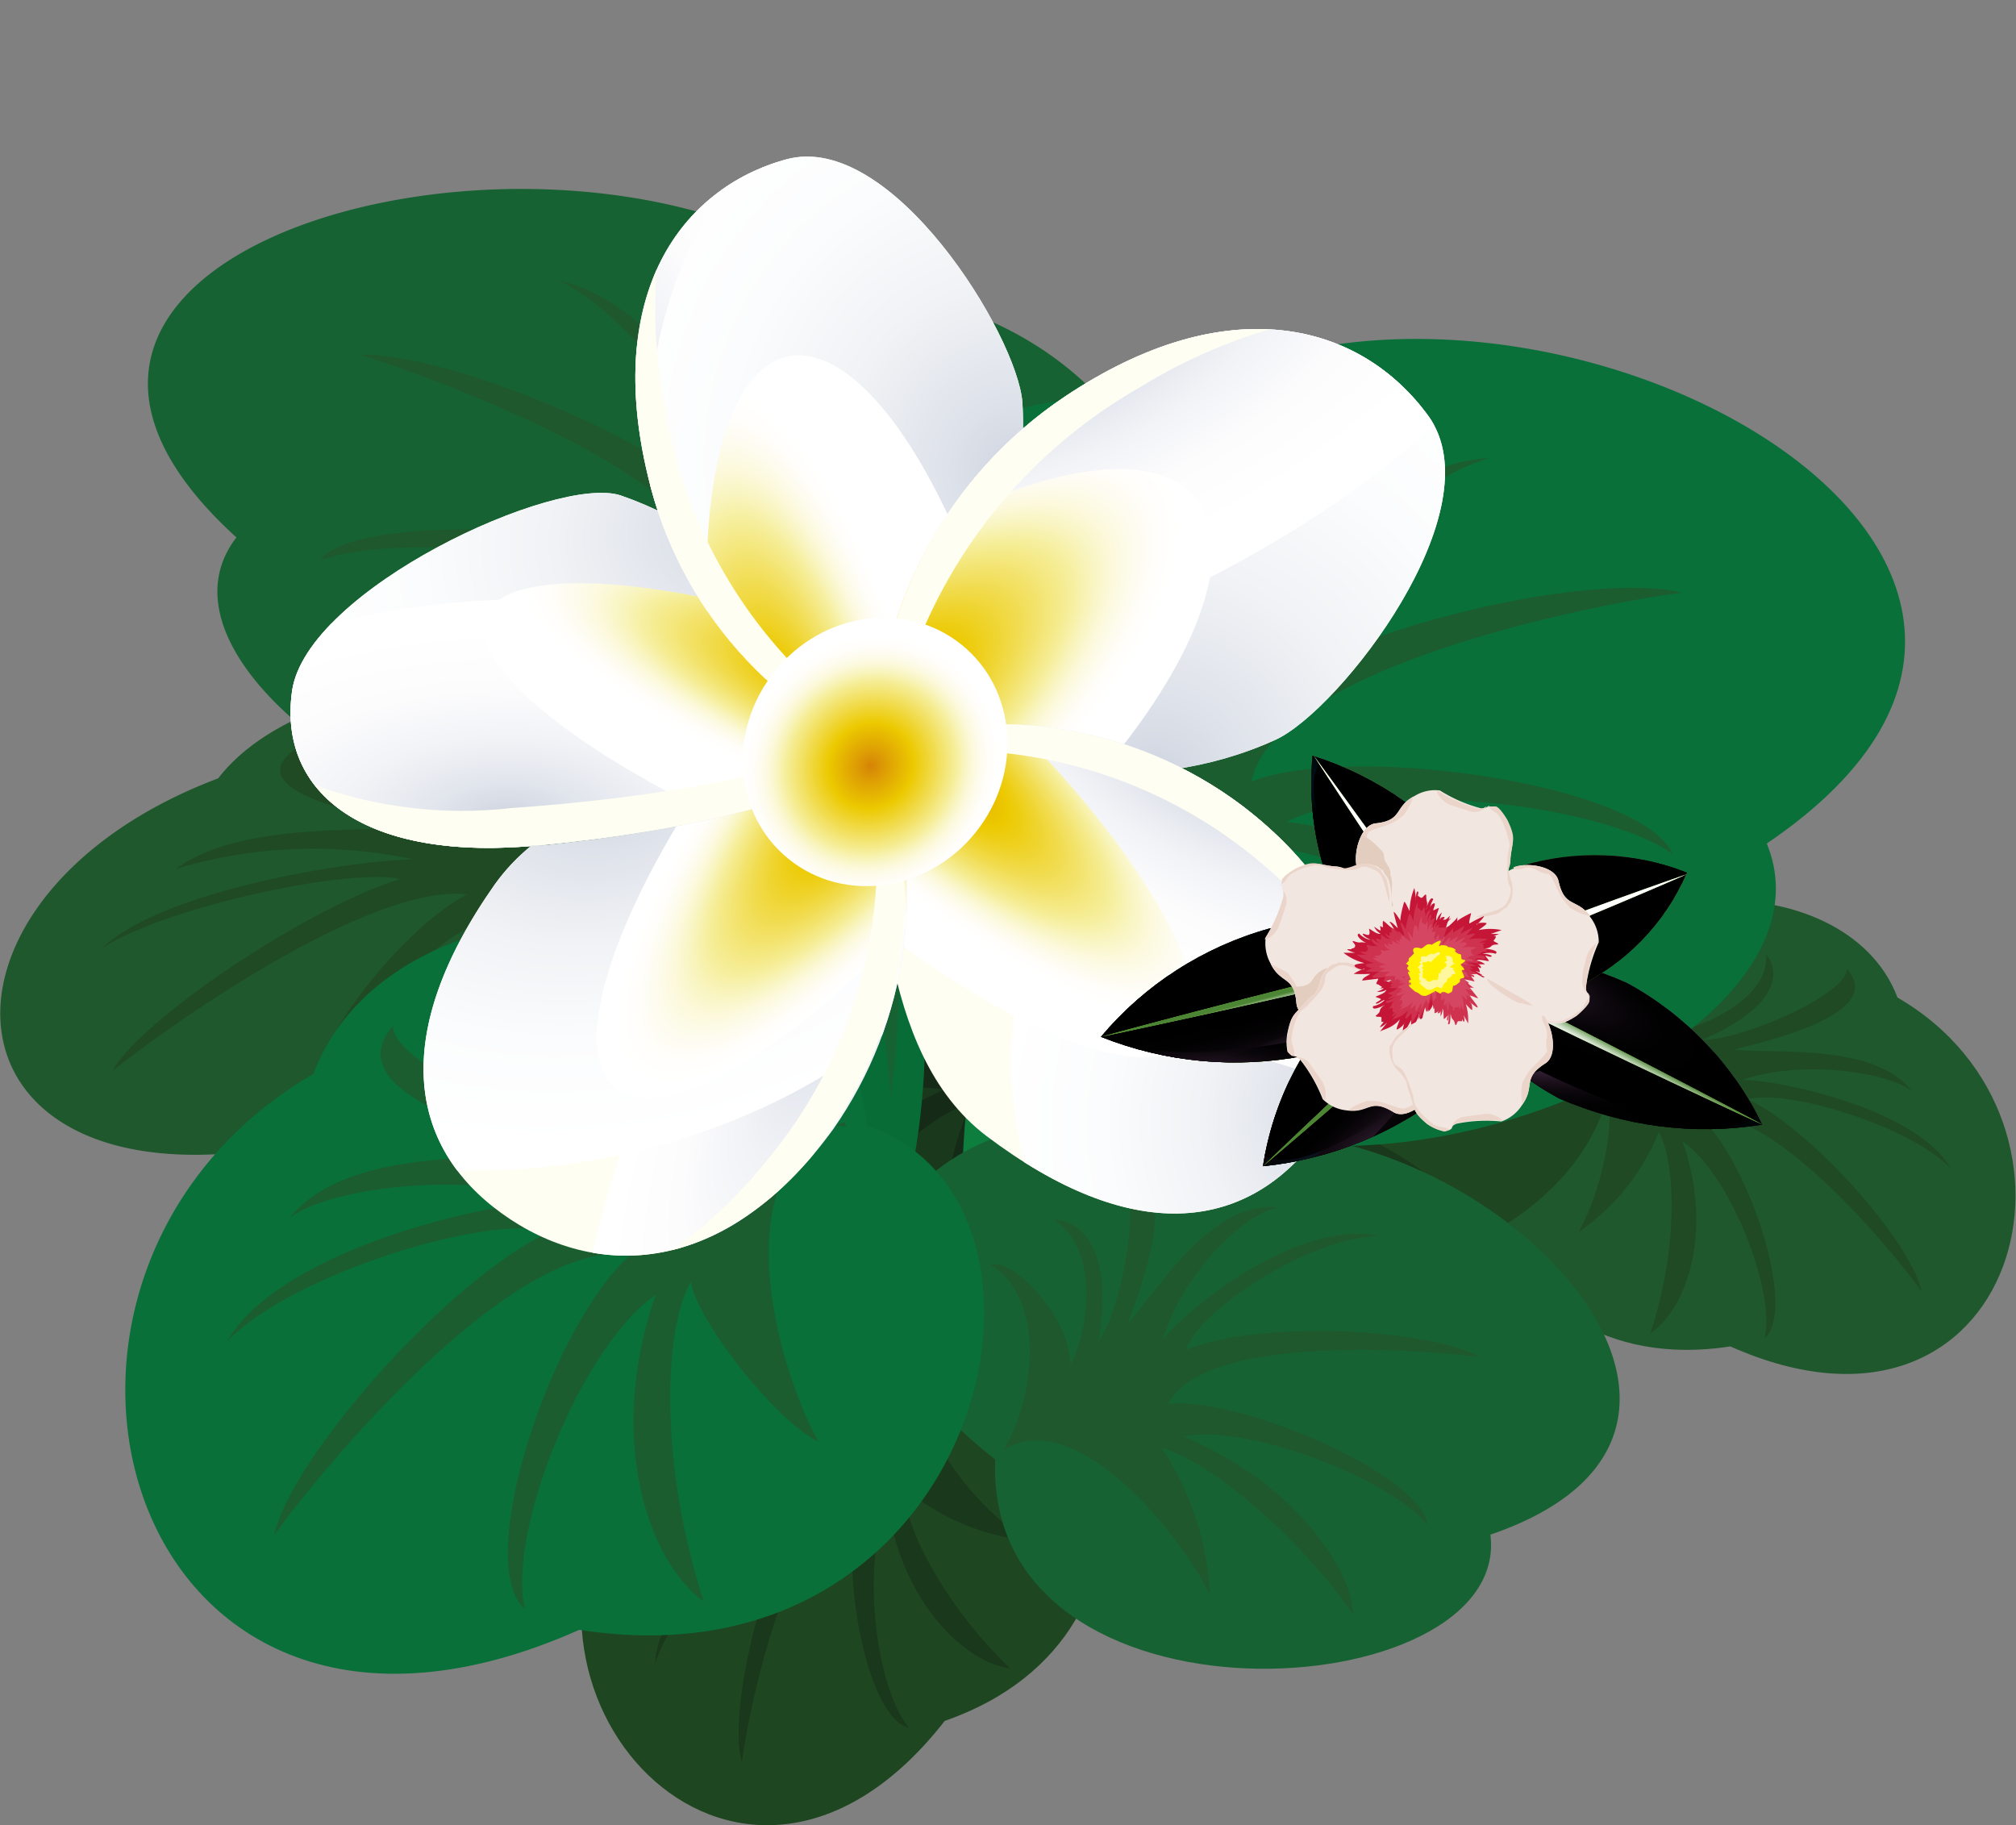 <svg xmlns="http://www.w3.org/2000/svg" xmlns:xlink="http://www.w3.org/1999/xlink" viewBox="0 0 63.1 57.12"><rect x="0" y="0" width="63.1" height="57.12" fill="#808080" stroke="none"/><defs><style>.cls-1{fill:none;}.cls-2{isolation:isolate;}.cls-3{fill:#1a381b;}.cls-10,.cls-11,.cls-12,.cls-124,.cls-125,.cls-126,.cls-127,.cls-128,.cls-129,.cls-13,.cls-130,.cls-131,.cls-3,.cls-4,.cls-5,.cls-6,.cls-7,.cls-8,.cls-9{fill-rule:evenodd;}.cls-4{fill:#162b17;}.cls-5{fill:#176433;}.cls-6{fill:#1e582c;}.cls-7{fill:#204a23;}.cls-8{fill:#1e4721;}.cls-9{fill:#086c37;}.cls-10{fill:#176232;}.cls-11{fill:#0e7e3f;}.cls-12{fill:#097039;}.cls-13{fill:#1b5d2f;}.cls-14{clip-path:url(#clip-path);}.cls-15{fill:#fffef2;}.cls-106,.cls-123,.cls-16,.cls-17,.cls-18,.cls-20,.cls-21,.cls-22,.cls-24,.cls-25,.cls-26,.cls-28,.cls-29,.cls-30,.cls-32,.cls-33,.cls-34,.cls-35,.cls-55,.cls-72,.cls-89{mix-blend-mode:multiply;}.cls-16{fill:url(#radial-gradient);}.cls-17{fill:url(#radial-gradient-2);}.cls-18{fill:url(#radial-gradient-3);}.cls-19{clip-path:url(#clip-path-2);}.cls-20{fill:url(#radial-gradient-4);}.cls-21{fill:url(#radial-gradient-5);}.cls-22{fill:url(#radial-gradient-6);}.cls-23{clip-path:url(#clip-path-3);}.cls-24{fill:url(#radial-gradient-7);}.cls-25{fill:url(#radial-gradient-8);}.cls-26{fill:url(#radial-gradient-9);}.cls-27{clip-path:url(#clip-path-4);}.cls-28{fill:url(#radial-gradient-10);}.cls-29{fill:url(#radial-gradient-11);}.cls-30{fill:url(#radial-gradient-12);}.cls-31{clip-path:url(#clip-path-5);}.cls-32{fill:url(#radial-gradient-13);}.cls-33{fill:url(#radial-gradient-14);}.cls-34{fill:url(#radial-gradient-15);}.cls-35{fill:url(#radial-gradient-16);}.cls-36{clip-path:url(#clip-path-6);}.cls-37{fill:#689f24;}.cls-38,.cls-54{fill:#80d12f;}.cls-38{opacity:0.7;}.cls-109,.cls-110,.cls-39,.cls-40,.cls-57,.cls-58,.cls-74,.cls-75,.cls-91,.cls-92{mix-blend-mode:soft-light;}.cls-39{fill:url(#linear-gradient);}.cls-40{fill:url(#linear-gradient-2);}.cls-101,.cls-102,.cls-103,.cls-105,.cls-111,.cls-112,.cls-113,.cls-115,.cls-116,.cls-117,.cls-119,.cls-120,.cls-121,.cls-41,.cls-42,.cls-43,.cls-45,.cls-46,.cls-47,.cls-49,.cls-50,.cls-51,.cls-53,.cls-59,.cls-60,.cls-61,.cls-63,.cls-64,.cls-65,.cls-67,.cls-68,.cls-69,.cls-71,.cls-76,.cls-77,.cls-78,.cls-80,.cls-81,.cls-82,.cls-84,.cls-85,.cls-86,.cls-88,.cls-93,.cls-94,.cls-95,.cls-97,.cls-98,.cls-99{opacity:0.5;}.cls-101,.cls-102,.cls-103,.cls-111,.cls-112,.cls-113,.cls-115,.cls-116,.cls-117,.cls-119,.cls-120,.cls-121,.cls-41,.cls-42,.cls-43,.cls-45,.cls-46,.cls-47,.cls-49,.cls-50,.cls-51,.cls-59,.cls-60,.cls-61,.cls-63,.cls-64,.cls-65,.cls-67,.cls-68,.cls-69,.cls-76,.cls-77,.cls-78,.cls-80,.cls-81,.cls-82,.cls-84,.cls-85,.cls-86,.cls-93,.cls-94,.cls-95,.cls-97,.cls-98,.cls-99{mix-blend-mode:screen;}.cls-41{fill:url(#radial-gradient-17);}.cls-42{fill:url(#radial-gradient-18);}.cls-43{fill:url(#radial-gradient-19);}.cls-100,.cls-104,.cls-105,.cls-114,.cls-118,.cls-122,.cls-44,.cls-48,.cls-52,.cls-53,.cls-62,.cls-66,.cls-70,.cls-71,.cls-79,.cls-83,.cls-87,.cls-88,.cls-96{mix-blend-mode:color-dodge;}.cls-44{fill:url(#radial-gradient-20);}.cls-45{fill:url(#radial-gradient-21);}.cls-46{fill:url(#radial-gradient-22);}.cls-47{fill:url(#radial-gradient-23);}.cls-48{fill:url(#radial-gradient-24);}.cls-49{fill:url(#radial-gradient-25);}.cls-50{fill:url(#radial-gradient-26);}.cls-51{fill:url(#radial-gradient-27);}.cls-52{fill:url(#radial-gradient-28);}.cls-53{fill:url(#radial-gradient-29);}.cls-55{fill:url(#linear-gradient-3);}.cls-56{clip-path:url(#clip-path-7);}.cls-57{fill:url(#linear-gradient-4);}.cls-58{fill:url(#linear-gradient-5);}.cls-59{fill:url(#radial-gradient-30);}.cls-60{fill:url(#radial-gradient-31);}.cls-61{fill:url(#radial-gradient-32);}.cls-62{fill:url(#radial-gradient-33);}.cls-63{fill:url(#radial-gradient-34);}.cls-64{fill:url(#radial-gradient-35);}.cls-65{fill:url(#radial-gradient-36);}.cls-66{fill:url(#radial-gradient-37);}.cls-67{fill:url(#radial-gradient-38);}.cls-68{fill:url(#radial-gradient-39);}.cls-69{fill:url(#radial-gradient-40);}.cls-70{fill:url(#radial-gradient-41);}.cls-71{fill:url(#radial-gradient-42);}.cls-72{fill:url(#linear-gradient-6);}.cls-73{clip-path:url(#clip-path-8);}.cls-74{fill:url(#linear-gradient-7);}.cls-75{fill:url(#linear-gradient-8);}.cls-76{fill:url(#radial-gradient-43);}.cls-77{fill:url(#radial-gradient-44);}.cls-78{fill:url(#radial-gradient-45);}.cls-79{fill:url(#radial-gradient-46);}.cls-80{fill:url(#radial-gradient-47);}.cls-81{fill:url(#radial-gradient-48);}.cls-82{fill:url(#radial-gradient-49);}.cls-83{fill:url(#radial-gradient-50);}.cls-84{fill:url(#radial-gradient-51);}.cls-85{fill:url(#radial-gradient-52);}.cls-86{fill:url(#radial-gradient-53);}.cls-87{fill:url(#radial-gradient-54);}.cls-88{fill:url(#radial-gradient-55);}.cls-89{fill:url(#linear-gradient-9);}.cls-90{clip-path:url(#clip-path-9);}.cls-91{fill:url(#linear-gradient-10);}.cls-92{fill:url(#linear-gradient-11);}.cls-93{fill:url(#radial-gradient-56);}.cls-94{fill:url(#radial-gradient-57);}.cls-95{fill:url(#radial-gradient-58);}.cls-96{fill:url(#radial-gradient-59);}.cls-97{fill:url(#radial-gradient-60);}.cls-98{fill:url(#radial-gradient-61);}.cls-99{fill:url(#radial-gradient-62);}.cls-100{fill:url(#radial-gradient-63);}.cls-101{fill:url(#radial-gradient-64);}.cls-102{fill:url(#radial-gradient-65);}.cls-103{fill:url(#radial-gradient-66);}.cls-104{fill:url(#radial-gradient-67);}.cls-105{fill:url(#radial-gradient-68);}.cls-106{fill:url(#linear-gradient-12);}.cls-107{clip-path:url(#clip-path-10);}.cls-108{fill:#528520;}.cls-109{fill:url(#linear-gradient-13);}.cls-110{fill:url(#linear-gradient-14);}.cls-111{fill:url(#radial-gradient-69);}.cls-112{fill:url(#radial-gradient-70);}.cls-113{fill:url(#radial-gradient-71);}.cls-114{fill:url(#radial-gradient-72);}.cls-115{fill:url(#radial-gradient-73);}.cls-116{fill:url(#radial-gradient-74);}.cls-117{fill:url(#radial-gradient-75);}.cls-118{fill:url(#radial-gradient-76);}.cls-119{fill:url(#radial-gradient-77);}.cls-120{fill:url(#radial-gradient-78);}.cls-121{fill:url(#radial-gradient-79);}.cls-122{fill:url(#radial-gradient-80);}.cls-123{fill:url(#linear-gradient-15);}.cls-124{fill:#ebd5cb;}.cls-125{fill:#f1e6e0;}.cls-126{fill:#e2cdbe;}.cls-127{fill:#c51638;}.cls-128{fill:#cf324f;}.cls-129{fill:#d44661;}.cls-130{fill:#fff100;}.cls-131{fill:#fff79d;}</style><clipPath id="clip-path" transform="translate(0 4.9)"><path class="cls-1" d="M19.44,10.61c-2-.69-9.86,2.94-10.3,6.13s2.27,5.37,7.82,4.81c5.79-.58,10-1.84,11.3-3.33C25.72,15.52,23.62,12.06,19.44,10.61Z"/></clipPath><radialGradient id="radial-gradient" cx="5.78" cy="596.57" r="11.49" gradientTransform="matrix(0, -0.97, 1.37, 0, -793.48, 17.47)" gradientUnits="userSpaceOnUse"><stop offset="0" stop-color="#ced4e0"/><stop offset="0.15" stop-color="#dde1e9"/><stop offset="0.41" stop-color="#f0f2f5"/><stop offset="0.68" stop-color="#fbfcfd"/><stop offset="0.97" stop-color="#fff"/></radialGradient><radialGradient id="radial-gradient-2" cx="-151.42" cy="550.09" r="11.49" gradientTransform="matrix(-1.11, 0, 0, -0.53, -152.21, 312.22)" gradientUnits="userSpaceOnUse"><stop offset="0" stop-color="#ced4e0"/><stop offset="0.18" stop-color="#e1e5ec"/><stop offset="0.41" stop-color="#f2f3f7"/><stop offset="0.66" stop-color="#fcfcfd"/><stop offset="0.97" stop-color="#fff"/></radialGradient><radialGradient id="radial-gradient-3" cx="-161.21" cy="660.68" r="13.04" gradientTransform="matrix(0, -1, 0.27, 0, -149.16, -142.13)" gradientUnits="userSpaceOnUse"><stop offset="0" stop-color="#d58406"/><stop offset="0.12" stop-color="#de9f04"/><stop offset="0.32" stop-color="#ecc900"/><stop offset="0.65" stop-color="#f6ef9f"/><stop offset="0.65" stop-color="#f6efa0"/><stop offset="0.71" stop-color="#f9f5c2"/><stop offset="0.77" stop-color="#fcf9dd"/><stop offset="0.84" stop-color="#fefcf0"/><stop offset="0.9" stop-color="#fffefb"/><stop offset="0.97" stop-color="#fff"/></radialGradient><clipPath id="clip-path-2" transform="translate(0 4.9)"><path class="cls-1" d="M32,7.69C31.84,5.6,27.9-.83,24.6.09S18.91,4.31,20.28,10a12.61,12.61,0,0,0,7.88,8.94C29.77,15.47,32.28,12.12,32,7.69Z"/></clipPath><radialGradient id="radial-gradient-4" cx="-100.44" cy="787.07" r="14.24" gradientTransform="matrix(0, -1, 0.44, 0, -326.35, -90.82)" xlink:href="#radial-gradient-2"/><radialGradient id="radial-gradient-5" cx="-102.97" cy="712.27" r="14.24" gradientTransform="matrix(0, -1, 0.94, 0, -637.79, -93.59)" xlink:href="#radial-gradient"/><radialGradient id="radial-gradient-6" cx="-99.02" cy="775.7" r="13.04" gradientTransform="matrix(0, -1, 0.35, 0, -246.86, -79.99)" xlink:href="#radial-gradient-3"/><clipPath id="clip-path-3" transform="translate(0 4.9)"><path class="cls-1" d="M39.93,18.25c2-.92,6.91-7.21,4.77-10.14s-6.29-4-11.38-.59a13.33,13.33,0,0,0-5.91,11.12C31.41,19,35.67,20.19,39.93,18.25Z"/></clipPath><radialGradient id="radial-gradient-7" cx="-169.23" cy="576.23" r="16.16" gradientTransform="matrix(0, -1, 1, 0, -539.85, -149.3)" xlink:href="#radial-gradient"/><radialGradient id="radial-gradient-8" cx="-219.46" cy="638.63" r="16.16" gradientTransform="matrix(0, -0.41, 1, 0, -604.55, -83.36)" xlink:href="#radial-gradient-2"/><radialGradient id="radial-gradient-9" cx="-149.42" cy="410.49" r="13.03" gradientTransform="matrix(-1, 0, 0, -0.4, -121.9, 181.96)" xlink:href="#radial-gradient-3"/><clipPath id="clip-path-4" transform="translate(0 4.9)"><path class="cls-1" d="M30.87,30.65c4.56,3.44,8.09,3,10.3.11s2.22-7-2.3-10.45A12.69,12.69,0,0,0,27,18.5C27.67,22.21,27.4,28,30.87,30.65Z"/></clipPath><radialGradient id="radial-gradient-10" cx="-178.32" cy="568.45" r="11.49" gradientTransform="matrix(0, -1, 1.09, 0, -578.72, -150.74)" xlink:href="#radial-gradient"/><radialGradient id="radial-gradient-11" cx="-163.87" cy="639.48" r="14.9" gradientTransform="matrix(0, -1, 0.41, 0, -224.13, -143.49)" xlink:href="#radial-gradient-2"/><radialGradient id="radial-gradient-12" cx="-144.18" cy="733.89" r="13.03" gradientTransform="matrix(0, -1, 0.3, 0, -191.43, -125.15)" xlink:href="#radial-gradient-3"/><clipPath id="clip-path-5" transform="translate(0 4.9)"><path class="cls-1" d="M17,21.56l-.36,0a6.22,6.22,0,0,0-1.16,1.23c-3.28,4.67-2.7,8.18.23,10.29s7,2,10.37-2.64a12.74,12.74,0,0,0,1.54-11.66C25.78,20,22,21.05,17,21.56Z"/></clipPath><radialGradient id="radial-gradient-13" cx="-255.06" cy="551.77" r="11.49" gradientTransform="matrix(0, -0.41, 1.37, 0, -727.97, -77.1)" xlink:href="#radial-gradient-2"/><radialGradient id="radial-gradient-14" cx="-1.88" cy="591.92" r="11.49" gradientTransform="matrix(0, -0.97, 1.37, 0, -791.94, 18.5)" xlink:href="#radial-gradient"/><radialGradient id="radial-gradient-15" cx="-291.57" cy="597.7" r="13.04" gradientTransform="matrix(0, -0.31, 1, 0, -569.96, -71.19)" xlink:href="#radial-gradient-3"/><radialGradient id="radial-gradient-16" cx="-290.7" cy="648.99" r="13.04" gradientTransform="matrix(0, -0.31, 0.33, 0, -187.2, -71.31)" xlink:href="#radial-gradient-3"/><clipPath id="clip-path-6" transform="translate(0 4.9)"><path class="cls-1" d="M48.8,29.48a11.4,11.4,0,0,0,6.36.82,10.05,10.05,0,0,0-4.26-4.45A11.4,11.4,0,0,0,44.54,25,10.06,10.06,0,0,0,48.8,29.48Z"/></clipPath><linearGradient id="linear-gradient" x1="-320.6" y1="-158.4" x2="-318.13" y2="-158.4" gradientTransform="translate(-241.16 235.15) rotate(118.2)" gradientUnits="userSpaceOnUse"><stop offset="0" stop-color="#00244d"/><stop offset="1" stop-color="#adbd22"/></linearGradient><linearGradient id="linear-gradient-2" x1="-322.49" y1="-158.4" x2="-320.22" y2="-158.4" gradientTransform="translate(-241.16 235.15) rotate(118.2)" gradientUnits="userSpaceOnUse"><stop offset="0" stop-color="#37589b"/><stop offset="0.14" stop-color="#405f9d"/><stop offset="0.38" stop-color="#5971a2"/><stop offset="0.68" stop-color="#8290ab"/><stop offset="1" stop-color="#b5b5b5"/></linearGradient><radialGradient id="radial-gradient-17" cx="-1190.56" cy="55.2" r="1.69" gradientTransform="matrix(-0.2, 0.26, -0.82, -0.54, -142.11, 367.22)" gradientUnits="userSpaceOnUse"><stop offset="0" stop-color="#00384e"/><stop offset="0.02" stop-color="#00354a"/><stop offset="0.15" stop-color="#00222f"/><stop offset="0.29" stop-color="#00131a"/><stop offset="0.46" stop-color="#00080b"/><stop offset="0.65" stop-color="#000203"/><stop offset="0.95"/></radialGradient><radialGradient id="radial-gradient-18" cx="-913.43" cy="69.8" r="2.34" gradientTransform="matrix(-0.27, 0.28, -1.19, -0.98, -116.73, 350.64)" gradientUnits="userSpaceOnUse"><stop offset="0.23" stop-color="#00384e"/><stop offset="0.24" stop-color="#00374d"/><stop offset="0.55" stop-color="#001923"/><stop offset="0.8" stop-color="#00070a"/><stop offset="0.95"/></radialGradient><radialGradient id="radial-gradient-19" cx="-1187.36" cy="104.24" r="1.67" gradientTransform="matrix(-0.23, 0.24, -0.75, -0.62, -148.84, 372.54)" gradientUnits="userSpaceOnUse"><stop offset="0.18" stop-color="#00384e"/><stop offset="0.19" stop-color="#00354a"/><stop offset="0.3" stop-color="#00222f"/><stop offset="0.42" stop-color="#00131a"/><stop offset="0.55" stop-color="#00080b"/><stop offset="0.7" stop-color="#000203"/><stop offset="0.95"/></radialGradient><radialGradient id="radial-gradient-20" cx="-1190.89" cy="55.83" r="7.28" gradientTransform="matrix(-0.2, 0.26, -0.82, -0.54, -142.11, 367.22)" gradientUnits="userSpaceOnUse"><stop offset="0" stop-color="#804d82"/><stop offset="0.06" stop-color="#693f6b"/><stop offset="0.17" stop-color="#492c4a"/><stop offset="0.28" stop-color="#2e1c2f"/><stop offset="0.4" stop-color="#1a0f1a"/><stop offset="0.53" stop-color="#0b070b"/><stop offset="0.69" stop-color="#030203"/><stop offset="0.95"/></radialGradient><radialGradient id="radial-gradient-21" cx="-859.69" cy="-267.26" r="1.69" gradientTransform="matrix(-0.32, 0, -0.01, -1, -220.69, -237.98)" xlink:href="#radial-gradient-17"/><radialGradient id="radial-gradient-22" cx="-722.33" cy="-140.29" r="2.34" gradientTransform="matrix(-0.06, 0.37, -1.58, -0.23, -215.62, 264.98)" xlink:href="#radial-gradient-18"/><radialGradient id="radial-gradient-23" cx="-967.45" cy="-228.97" r="1.67" gradientTransform="matrix(-0.06, 0.31, -0.99, -0.15, -228.53, 298.74)" xlink:href="#radial-gradient-19"/><radialGradient id="radial-gradient-24" cx="-860.02" cy="-266.62" r="7.28" gradientTransform="matrix(-0.01, 0.32, -1, -0.04, -226.68, 292.58)" xlink:href="#radial-gradient-20"/><radialGradient id="radial-gradient-25" cx="-1220.41" cy="44.67" r="1.69" gradientTransform="matrix(-0.17, 0.28, -2.47, -1.29, -45.51, 422.27)" xlink:href="#radial-gradient-17"/><radialGradient id="radial-gradient-26" cx="-911.56" cy="-35.33" r="2.34" gradientTransform="matrix(-0.19, 0.33, -1.41, -0.68, -166.27, 308)" xlink:href="#radial-gradient-18"/><radialGradient id="radial-gradient-27" cx="-1179.04" cy="-71.58" r="2.94" gradientTransform="matrix(-0.15, 0.29, -0.9, -0.41, -195.78, 332.78)" xlink:href="#radial-gradient-19"/><radialGradient id="radial-gradient-28" cx="-1463.32" cy="-21.92" r="7.28" gradientTransform="matrix(-0.14, 0.24, -0.88, -0.46, -181.37, 364.03)" xlink:href="#radial-gradient-20"/><radialGradient id="radial-gradient-29" cx="-1463.5" cy="-27.5" r="7.28" gradientTransform="matrix(-0.14, 0.24, -0.88, -0.46, -181.37, 364.03)" xlink:href="#radial-gradient-20"/><linearGradient id="linear-gradient-3" x1="-320.57" y1="-158.13" x2="-320.04" y2="-158.13" gradientTransform="translate(-241.16 235.15) rotate(118.2)" gradientUnits="userSpaceOnUse"><stop offset="0" stop-color="#4c8534"/><stop offset="0.14" stop-color="#78a365"/><stop offset="0.29" stop-color="#a1bf94"/><stop offset="0.44" stop-color="#c3d6ba"/><stop offset="0.58" stop-color="#dde8d8"/><stop offset="0.73" stop-color="#f0f5ee"/><stop offset="0.87" stop-color="#fbfcfb"/><stop offset="1" stop-color="#fff"/></linearGradient><clipPath id="clip-path-7" transform="translate(0 4.9)"><path class="cls-1" d="M40.85,28.14a11.38,11.38,0,0,1-6.39-.59,10.59,10.59,0,0,1,5.27-3.39,11.38,11.38,0,0,1,6.39.59A10.6,10.6,0,0,1,40.85,28.14Z"/></clipPath><linearGradient id="linear-gradient-4" x1="-127.16" y1="208.83" x2="-124.81" y2="208.83" gradientTransform="matrix(0.25, 0.97, 0.97, -0.25, -129.93, 201.57)" xlink:href="#linear-gradient"/><linearGradient id="linear-gradient-5" x1="-129.1" y1="208.83" x2="-126.94" y2="208.83" gradientTransform="matrix(0.25, 0.97, 0.97, -0.25, -129.93, 201.57)" xlink:href="#linear-gradient-2"/><radialGradient id="radial-gradient-30" cx="-682.97" cy="301.23" r="1.69" gradientTransform="matrix(0.13, 0.3, 0.93, -0.34, -153.51, 332.32)" xlink:href="#radial-gradient-17"/><radialGradient id="radial-gradient-31" cx="-414.28" cy="211.51" r="2.34" gradientTransform="matrix(0.19, 0.33, 1.41, -0.69, -174.4, 309.79)" xlink:href="#radial-gradient-18"/><radialGradient id="radial-gradient-32" cx="-592.37" cy="327.16" r="1.67" gradientTransform="matrix(0.16, 0.28, 0.88, -0.44, -148.59, 337.24)" xlink:href="#radial-gradient-19"/><radialGradient id="radial-gradient-33" cx="-683.31" cy="301.86" r="7.28" gradientTransform="matrix(0.13, 0.3, 0.93, -0.34, -153.51, 332.32)" xlink:href="#radial-gradient-20"/><radialGradient id="radial-gradient-34" cx="-821.34" cy="35.19" r="1.69" gradientTransform="matrix(-0.07, 0.31, 0.99, 0.18, -54.1, 277.57)" xlink:href="#radial-gradient-17"/><radialGradient id="radial-gradient-35" cx="-601.34" cy="47.83" r="2.34" gradientTransform="matrix(-0.03, 0.37, 1.59, 0.12, -57.35, 246.73)" xlink:href="#radial-gradient-18"/><radialGradient id="radial-gradient-36" cx="-821.96" cy="68.15" r="1.67" gradientTransform="matrix(-0.03, 0.32, 1, 0.07, -52.14, 283.81)" xlink:href="#radial-gradient-19"/><radialGradient id="radial-gradient-37" cx="-821.67" cy="35.82" r="7.28" gradientTransform="matrix(-0.07, 0.31, 0.99, 0.18, -54.1, 277.57)" xlink:href="#radial-gradient-20"/><radialGradient id="radial-gradient-38" cx="-785.1" cy="137.74" r="1.69" gradientTransform="matrix(0.09, 0.31, 2.73, -0.71, -262.25, 363.52)" xlink:href="#radial-gradient-17"/><radialGradient id="radial-gradient-39" cx="-563.68" cy="132.14" r="2.34" gradientTransform="matrix(0.1, 0.36, 1.55, -0.35, -114.18, 278.9)" xlink:href="#radial-gradient-18"/><radialGradient id="radial-gradient-40" cx="-790.48" cy="198.12" r="2.94" gradientTransform="matrix(0.07, 0.31, 0.98, -0.2, -91.88, 309.83)" xlink:href="#radial-gradient-19"/><radialGradient id="radial-gradient-41" cx="-953.13" cy="240.46" r="7.28" gradientTransform="matrix(0.08, 0.26, 0.97, -0.25, -115.09, 335.87)" xlink:href="#radial-gradient-20"/><radialGradient id="radial-gradient-42" cx="-953.32" cy="234.88" r="7.28" gradientTransform="matrix(0.08, 0.26, 0.97, -0.25, -115.09, 335.87)" xlink:href="#radial-gradient-20"/><linearGradient id="linear-gradient-6" x1="-127.16" y1="209.11" x2="-126.76" y2="209.11" gradientTransform="matrix(0.25, 0.97, 0.97, -0.25, -129.93, 201.57)" xlink:href="#linear-gradient-3"/><clipPath id="clip-path-8" transform="translate(0 4.9)"><path class="cls-1" d="M45.4,29.18a11.1,11.1,0,0,1-5.87,2.42,9.51,9.51,0,0,1,2.76-5.37,11.1,11.1,0,0,1,5.86-2.42A9.5,9.5,0,0,1,45.4,29.18Z"/></clipPath><linearGradient id="linear-gradient-7" x1="61.05" y1="336.81" x2="63.6" y2="336.81" gradientTransform="matrix(0.7, 0.72, 0.72, -0.7, -240.16, 218.89)" xlink:href="#linear-gradient"/><linearGradient id="linear-gradient-8" x1="59.15" y1="336.81" x2="61.5" y2="336.81" gradientTransform="matrix(0.7, 0.72, 0.72, -0.7, -240.16, 218.89)" xlink:href="#linear-gradient-2"/><radialGradient id="radial-gradient-43" cx="-6.51" cy="468.52" r="1.69" gradientTransform="matrix(0.27, 0.2, 0.63, -0.73, -246.81, 369.64)" xlink:href="#radial-gradient-17"/><radialGradient id="radial-gradient-44" cx="202.07" cy="298.9" r="2.34" gradientTransform="matrix(0.34, 0.2, 0.85, -1.25, -275.84, 358.62)" xlink:href="#radial-gradient-18"/><radialGradient id="radial-gradient-45" cx="133.66" cy="465.84" r="1.67" gradientTransform="matrix(0.29, 0.17, 0.53, -0.79, -238.8, 372.62)" xlink:href="#radial-gradient-19"/><radialGradient id="radial-gradient-46" cx="-6.84" cy="469.16" r="7.28" gradientTransform="matrix(0.27, 0.2, 0.63, -0.73, -246.81, 369.64)" xlink:href="#radial-gradient-20"/><radialGradient id="radial-gradient-47" cx="-513.8" cy="298.28" r="1.69" gradientTransform="matrix(0.11, 0.3, 0.95, -0.3, -187.72, 274.57)" xlink:href="#radial-gradient-17"/><radialGradient id="radial-gradient-48" cx="-274.13" cy="205.92" r="2.34" gradientTransform="matrix(0.17, 0.34, 1.45, -0.62, -207.42, 251.85)" xlink:href="#radial-gradient-18"/><radialGradient id="radial-gradient-49" cx="-428.29" cy="318.42" r="1.67" gradientTransform="matrix(0.15, 0.29, 0.91, -0.4, -183.61, 281.01)" xlink:href="#radial-gradient-19"/><radialGradient id="radial-gradient-50" cx="-514.13" cy="298.91" r="7.28" gradientTransform="matrix(0.11, 0.3, 0.95, -0.3, -187.72, 274.57)" xlink:href="#radial-gradient-20"/><radialGradient id="radial-gradient-51" cx="-165.03" cy="204.93" r="1.69" gradientTransform="matrix(0.24, 0.22, 1.99, -1.87, -323.74, 447.2)" xlink:href="#radial-gradient-17"/><radialGradient id="radial-gradient-52" cx="-50.7" cy="255.84" r="2.34" gradientTransform="matrix(0.28, 0.27, 1.16, -1.02, -240.91, 305.22)" xlink:href="#radial-gradient-18"/><radialGradient id="radial-gradient-53" cx="-203.02" cy="400.65" r="2.94" gradientTransform="matrix(0.23, 0.24, 0.74, -0.62, -205.2, 322.92)" xlink:href="#radial-gradient-19"/><radialGradient id="radial-gradient-54" cx="-230.77" cy="430.99" r="7.28" gradientTransform="matrix(0.21, 0.19, 0.71, -0.66, -211.04, 356.15)" xlink:href="#radial-gradient-20"/><radialGradient id="radial-gradient-55" cx="-230.95" cy="425.42" r="7.28" gradientTransform="matrix(0.21, 0.19, 0.71, -0.66, -211.04, 356.15)" xlink:href="#radial-gradient-20"/><linearGradient id="linear-gradient-9" x1="61.08" y1="337.08" x2="61.69" y2="337.08" gradientTransform="matrix(0.7, 0.72, 0.72, -0.7, -240.16, 218.89)" xlink:href="#linear-gradient-3"/><clipPath id="clip-path-9" transform="translate(0 4.9)"><path class="cls-1" d="M42.48,24.55a9.23,9.23,0,0,1-1.4-5.8,10.67,10.67,0,0,1,5.14,3.57,9.23,9.23,0,0,1,1.4,5.8A10.67,10.67,0,0,1,42.48,24.55Z"/></clipPath><linearGradient id="linear-gradient-10" x1="-188" y1="-264.24" x2="-185.43" y2="-264.24" gradientTransform="matrix(-0.84, 0.54, 0.54, 0.84, 30.21, 347.28)" xlink:href="#linear-gradient"/><linearGradient id="linear-gradient-11" x1="-189.95" y1="-264.24" x2="-187.59" y2="-264.24" gradientTransform="matrix(-0.84, 0.54, 0.54, 0.84, 30.21, 347.28)" xlink:href="#linear-gradient-2"/><radialGradient id="radial-gradient-56" cx="-815.67" cy="-306.58" r="1.69" gradientTransform="matrix(-0.26, 0.2, 0.64, 0.71, 26.47, 410.41)" xlink:href="#radial-gradient-17"/><radialGradient id="radial-gradient-57" cx="-697.57" cy="-165.61" r="2.34" gradientTransform="matrix(-0.28, 0.27, 1.15, 1.02, 42.56, 385.54)" xlink:href="#radial-gradient-18"/><radialGradient id="radial-gradient-58" cx="-937.8" cy="-270.44" r="1.67" gradientTransform="matrix(-0.23, 0.23, 0.73, 0.64, 22.73, 416)" xlink:href="#radial-gradient-19"/><radialGradient id="radial-gradient-59" cx="-816" cy="-305.95" r="7.28" gradientTransform="matrix(-0.26, 0.2, 0.64, 0.71, 26.47, 410.41)" xlink:href="#radial-gradient-20"/><radialGradient id="radial-gradient-60" cx="34.96" cy="-501.17" r="1.69" gradientTransform="matrix(-0.34, 0.04, 0.13, 0.92, 115.77, 480.91)" xlink:href="#radial-gradient-17"/><radialGradient id="radial-gradient-61" cx="-34.93" cy="-308.08" r="2.34" gradientTransform="matrix(-0.39, 0.09, 0.38, 1.44, 143.74, 468.49)" xlink:href="#radial-gradient-18"/><radialGradient id="radial-gradient-62" cx="-165.04" cy="-498.86" r="1.67" gradientTransform="matrix(-0.33, 0.08, 0.24, 0.9, 108.39, 484.4)" xlink:href="#radial-gradient-19"/><radialGradient id="radial-gradient-63" cx="34.63" cy="-500.53" r="7.28" gradientTransform="matrix(-0.34, 0.04, 0.13, 0.92, 115.77, 480.91)" xlink:href="#radial-gradient-20"/><radialGradient id="radial-gradient-64" cx="-736.71" cy="-77.62" r="1.69" gradientTransform="matrix(-0.28, 0.18, 1.59, 2.18, -40.78, 324.17)" xlink:href="#radial-gradient-17"/><radialGradient id="radial-gradient-65" cx="-475.07" cy="-251.24" r="2.34" gradientTransform="matrix(-0.34, 0.2, 0.85, 1.25, 93.42, 428.93)" xlink:href="#radial-gradient-18"/><radialGradient id="radial-gradient-66" cx="-639.34" cy="-408.03" r="2.94" gradientTransform="matrix(-0.29, 0.16, 0.51, 0.8, 68.22, 456.59)" xlink:href="#radial-gradient-19"/><radialGradient id="radial-gradient-67" cx="-895.06" cy="-368.65" r="7.28" gradientTransform="matrix(-0.24, 0.15, 0.56, 0.77, 34.86, 445.25)" xlink:href="#radial-gradient-20"/><radialGradient id="radial-gradient-68" cx="-895.24" cy="-374.23" r="7.28" gradientTransform="matrix(-0.24, 0.15, 0.56, 0.77, 34.86, 445.25)" xlink:href="#radial-gradient-20"/><linearGradient id="linear-gradient-12" x1="-188.15" y1="-263.98" x2="-187.57" y2="-263.98" gradientTransform="matrix(-0.84, 0.54, 0.54, 0.84, 30.21, 347.28)" xlink:href="#linear-gradient-3"/><clipPath id="clip-path-10" transform="translate(0 4.9)"><path class="cls-1" d="M49.33,26a7.08,7.08,0,0,0,3.47-3.59,7.93,7.93,0,0,0-5.18-.21,7.08,7.08,0,0,0-3.47,3.59A7.93,7.93,0,0,0,49.33,26Z"/></clipPath><linearGradient id="linear-gradient-13" x1="-158.4" y1="-391.7" x2="-156.02" y2="-391.7" gradientTransform="matrix(0.39, 0.92, -0.92, 0.39, -251.74, 321.36)" xlink:href="#linear-gradient"/><linearGradient id="linear-gradient-14" x1="-160.34" y1="-391.7" x2="-158.17" y2="-391.7" gradientTransform="matrix(0.39, 0.92, -0.92, 0.39, -251.74, 321.36)" xlink:href="#linear-gradient-2"/><radialGradient id="radial-gradient-69" cx="-986.41" cy="-442.65" r="1.69" gradientTransform="matrix(0.1, 0.3, -0.76, 0.17, -190, 402.18)" xlink:href="#radial-gradient-17"/><radialGradient id="radial-gradient-70" cx="-880.8" cy="-247.31" r="2.34" gradientTransform="matrix(0.08, 0.36, -1.26, 0.12, -191.72, 374.87)" xlink:href="#radial-gradient-18"/><radialGradient id="radial-gradient-71" cx="-1158.3" cy="-398.02" r="1.67" gradientTransform="matrix(0.07, 0.31, -0.79, 0.07, -189.05, 409.52)" xlink:href="#radial-gradient-19"/><radialGradient id="radial-gradient-72" cx="-986.75" cy="-442.01" r="7.28" gradientTransform="matrix(0.1, 0.3, -0.76, 0.17, -190, 402.18)" xlink:href="#radial-gradient-20"/><radialGradient id="radial-gradient-73" cx="102.91" cy="-647.34" r="1.69" gradientTransform="matrix(0.23, 0.22, -0.48, 0.63, -282.79, 406)" xlink:href="#radial-gradient-17"/><radialGradient id="radial-gradient-74" cx="-17.74" cy="-401.66" r="2.34" gradientTransform="matrix(0.24, 0.29, -0.88, 0.87, -298.04, 381.02)" xlink:href="#radial-gradient-18"/><radialGradient id="radial-gradient-75" cx="-147.43" cy="-647.38" r="1.67" gradientTransform="matrix(0.2, 0.25, -0.56, 0.54, -279.69, 412.76)" xlink:href="#radial-gradient-19"/><radialGradient id="radial-gradient-76" cx="102.57" cy="-646.7" r="7.28" gradientTransform="matrix(0.23, 0.22, -0.48, 0.63, -282.79, 406)" xlink:href="#radial-gradient-20"/><radialGradient id="radial-gradient-77" cx="-869.07" cy="-127.95" r="1.69" gradientTransform="matrix(0.13, 0.3, -2.06, 0.75, -105.69, 376.34)" xlink:href="#radial-gradient-17"/><radialGradient id="radial-gradient-78" cx="-575.18" cy="-340.83" r="2.34" gradientTransform="matrix(0.16, 0.34, -1.14, 0.46, -245.05, 378.8)" xlink:href="#radial-gradient-18"/><radialGradient id="radial-gradient-79" cx="-746.55" cy="-552.94" r="2.94" gradientTransform="matrix(0.14, 0.29, -0.71, 0.31, -240.1, 414.47)" xlink:href="#radial-gradient-19"/><radialGradient id="radial-gradient-80" cx="-1049.73" cy="-509.87" r="7.28" gradientTransform="matrix(0.11, 0.25, -0.73, 0.26, -210.27, 424.87)" xlink:href="#radial-gradient-20"/><linearGradient id="linear-gradient-15" x1="-158.53" y1="-391.48" x2="-158.13" y2="-391.48" gradientTransform="matrix(0.39, 0.92, -0.92, 0.39, -251.74, 321.36)" xlink:href="#linear-gradient-3"/></defs><title>flower</title><g class="cls-2"><g id="Layer_1" data-name="Layer 1"><path class="cls-3" d="M36.59,30c2.69,5.72-8.65,12.48-14.77,3.67-12.14-5-4.3-18.05,5.75-15.1,5.76-2.43,13.44,6.35,9,11.43Z" transform="translate(0 4.9)"/><path class="cls-4" d="M36.2,29.66c-1.53-1.94-2.61-5.53-.85-6.71-.83-.3-2.57,1.92-2.2,3.65-1-1.33-1.89-4.2-.46-5.28-.78,0-2.07.83-.74,4.43-1.18-1.25-2.8-5.71-2-6.43-2.58.09.27,4.76.8,5.74-1.24-1-3.83-4.45-6.35-4.18,1.19.17,4,2.37,5.21,4.82-1.13-1.19-5.92-4.44-8.7-3.77,2.48,0,7.17,2.68,7.93,4.14-2.76-1.09-9-.83-10.77.25,2.15-.3,10-.86,11.79,1.7-2.67-.28-8.74,2.54-8.66,4.39,1.12-1.72,6-3.69,8.33-3.2-3.68,1.67-5.21,4.76-4.95,6.46C26.3,32.4,29,30,30.4,29.62a9.25,9.25,0,0,0-.72,5.31c.71-2.28,3.58-6.84,6.52-5.26Z" transform="translate(0 4.9)"/><path class="cls-5" d="M23.68,20.23c3.13,3.2,3.57,5.66,4.4,8.44-.23.15-1.39.76-1.62.91-.53-3.47-1.43-6.81-3.94-8.42l1.15-.92Z" transform="translate(0 4.9)"/><path class="cls-6" d="M21.61,20.44c.22.06,1.84-.11,2,0a11.36,11.36,0,0,1,3.27,6.91c-1.55-4.76-4.13-6.38-4-6.32,3.62,2.52-1.77,10.48-11.54,9.35-13.44,4-14.9-7-4.51-10.92,3.38-4.38,15.39-4,14.79,1Z" transform="translate(0 4.9)"/><path class="cls-7" d="M21.05,20.46c-2.51-.18-5.67-1.44-4.9-3-.89.29-1,2.38.4,3.08-1.65-.16-4.22-1.15-3.68-2.48-.63.45-1.24,1.55,2.13,2.69-1.78,0-5.94-1.44-5.73-2.22C7.13,20,12.46,20.83,13.52,21c-1.7.14-6-.22-8,1.29A14.89,14.89,0,0,1,12.95,22c-1.71,0-7.81.92-9.75,2.77,2.12-1.34,7.77-2.51,9.33-2.16-3,.93-8.19,4.47-9,6,1.64-1.32,8-5.86,11.09-5.52-2.45,1.3-5.86,6.05-4.64,7-.12-1.5,2.82-5.17,5.09-6.17-2.09,2.86-1.47,5.28-.19,6-.54-2.63.22-5.33,1.22-6.29,0,.79,1.65,2.76,2.69,3.13-.82-1.56-1.21-5.48,2.27-6.25Z" transform="translate(0 4.9)"/><path class="cls-6" d="M48.52,27.33c-4.5,1.5-2.31,11.14,5.64,9.91,9,4,12-7,5.23-10.92-1.65-4.38-10.39-4-10.87,1Z" transform="translate(0 4.9)"/><path class="cls-7" d="M48.92,27.36c1.84-.18,4.36-1.44,4.08-3,.59.29.28,2.39-.84,3.08,1.22-.16,3.26-1.15,3.11-2.48.38.45.61,1.55-2,2.69,1.29,0,4.55-1.44,4.54-2.23,1.28,1.45-2.73,2.31-3.54,2.53,1.2.14,4.4-.22,5.56,1.29-.7-.56-3.36-1-5.31-.34,1.23,0,5.48.92,6.54,2.77-1.29-1.34-5.16-2.51-6.35-2.16,2,.93,5.11,4.47,5.43,6-.95-1.32-4.69-5.86-7-5.52,1.53,1.3,3.14,6.05,2.09,7,.36-1.5-1.1-5.17-2.57-6.17,1,2.86.1,5.28-1,6,.87-2.63.8-5.33.26-6.29a6.94,6.94,0,0,1-2.51,3.13c.87-1.56,1.87-5.48-.51-6.25Z" transform="translate(0 4.9)"/><path class="cls-8" d="M29.89,37.1c4.87-.83,7.59,9.11-.32,11.86-6.3,8.08-14.49-.54-10.17-7.48-.63-4.83,7.59-8.77,10.49-4.39Z" transform="translate(0 4.9)"/><path class="cls-3" d="M29.54,37.31c-1.78.74-4.71.81-5.23-.77-.4.56.91,2.33,2.28,2.42-1.2.45-3.56.54-4.08-.76-.13.6.2,1.73,3.18,1.48-1.19.62-4.89.91-5.27.18-.47,2,3.64.79,4.49.59-1,.72-4.15,2-4.47,3.9.37-.86,2.63-2.52,4.72-2.91C24,42.05,20.58,45,20.5,47.2c.53-1.86,3.51-4.83,4.78-5.09-1.4,1.85-2.51,6.61-2.06,8.15.22-1.68,1.44-7.68,3.74-8.51-.77,1.95.08,7.1,1.5,7.43-1.06-1.2-1.52-5.29-.67-6.93.49,3.12,2.5,4.91,3.83,5.07-2.09-2-3.35-4.51-3.32-5.65a7.24,7.24,0,0,0,3.85,1.65c-1.57-1-4.4-4.12-2.6-6Z" transform="translate(0 4.9)"/><path class="cls-8" d="M32.25,31.26c-2.34,5,7.54,10.87,12.87,3.2,10.58-4.35,3.75-15.73-5-13.16-5-2.12-11.71,5.53-7.85,10Z" transform="translate(0 4.9)"/><path class="cls-3" d="M32.59,30.94c1.33-1.69,2.28-4.82.74-5.85.72-.26,2.24,1.67,1.92,3.18.85-1.16,1.65-3.66.4-4.6.68,0,1.8.73.65,3.85,1-1.08,2.44-5,1.77-5.6,2.25.08-.24,4.15-.7,5C38.44,26,40.7,23,42.89,23.28c-1,.14-3.5,2.07-4.54,4.2,1-1,5.16-3.87,7.58-3.28-2.16,0-6.25,2.33-6.91,3.61,2.41-1,7.86-.72,9.38.22-1.87-.26-8.7-.75-10.28,1.48,2.33-.25,7.62,2.21,7.55,3.82-1-1.5-5.24-3.21-7.25-2.79C41.63,32,43,34.68,42.73,36.16c-1.52-2.84-3.85-5-5.09-5.26a8.08,8.08,0,0,1,.63,4.63c-.62-2-3.12-6-5.68-4.58Z" transform="translate(0 4.9)"/><path class="cls-9" d="M27.11,18.64a22.18,22.18,0,0,1,1.45,13c-.37.08-2.18.28-2.54.36,1.29-5,1.41-9.75-.85-12.74l1.95-.61Z" transform="translate(0 4.9)"/><path class="cls-10" d="M27.73,17.83A7.5,7.5,0,0,1,27,19c-.13.17,1.88,2.33.88,10.53-.51-6.39-1.6-9.75-1.76-9.61-6.67,5.82-22.58-3-18.72-8C-3,2.47,18.64-2.79,26.88,4.28c8.13-.11,15.87,11,.85,13.55Z" transform="translate(0 4.9)"/><path class="cls-6" d="M27.59,17.35c-.14-2.3,1.4-5.75,4.11-5.9-.64-.63-4.09.39-5,2,0-1.54,1.17-4.32,3.45-4.55-.85-.32-2.76-.27-4.06,3.29-.29-1.57,1.35-6,2.68-6.22C26,4.83,25.53,10,25.35,11c-.53-1.42-.67-5.43-3.48-6.37,1.11.69,2.4,3.81,1.82,6.36-.29-1.5-2.84-6.39-6.22-7.12C20,5.06,22.92,9.42,22.62,11,20.56,8.8,13.87,6.12,11.26,6.2c2.45.75,11,3.92,11,6.85-2.56-1.47-11-2-12.25-.41,2.45-.9,9-.24,11,1.23-5.06-.33-8.94,1.49-9.94,3,4.23-1.86,8.81-2.62,10.55-2.25-1.3.41-4.25,2.91-4.7,4,2.44-1.55,8.81-4,10.67-1.3Z" transform="translate(0 4.9)"/><path class="cls-11" d="M31.58,23c-1,4.31-1.5,6.6-1.45,9.46.37.06,2.18.2,2.54.26a28.9,28.9,0,0,1,.85-9.27L31.58,23Z" transform="translate(0 4.9)"/><path class="cls-10" d="M31.15,40.78c-.35,8.86,16.18,7.79,15.5,2.35C57.07,39.57,45,28.4,36.91,30.94c-5.24-2.8-14.56,2.94-5.76,9.84Z" transform="translate(0 4.9)"/><path class="cls-6" d="M31.42,40.47c1-1.67,1.3-4.76-.41-5.78.66-.26,2.51,1.66,2.49,3.14.61-1.14.9-3.62-.5-4.55.68,0,1.9.72,1.38,3.81.79-1.08,1.42-4.92.65-5.54,2.21.08.57,4.1.28,4.94.89-.88,2.52-3.83,4.71-3.6-1,.14-3,2-3.63,4.15.77-1,4.3-3.82,6.78-3.25-2.11,0-5.66,2.3-6.06,3.57,2.17-.94,7.55-.71,9.22.22-1.88-.26-8.66-.74-9.77,1.46,2.23-.24,7.88,2.19,8.13,3.78-1.25-1.49-5.75-3.18-7.64-2.76,3.42,1.44,5.24,4.1,5.31,5.56-2-2.8-4.73-4.89-6-5.2A9.08,9.08,0,0,1,37.87,45c-1-2-4.21-5.9-6.44-4.53Z" transform="translate(0 4.9)"/><path class="cls-12" d="M31.06,30.62c.45-4.38,1.1-6,1.16-5.85,3.55,12,26.14,4.17,23.08-3.27C68.88,12.29,47.11,1,36.49,7.77,28,5.83,17,17.34,31.36,23.88c.23.1-.6,3.73-.3,6.74Z" transform="translate(0 4.9)"/><path class="cls-13" d="M32.33,23.63c.75-2.79,0-7.36-2.86-8.16.84-.63,4.27,1.4,4.82,3.54.42-1.88-.12-5.56-2.5-6.35,1-.2,3,.29,3.48,4.95C36,15.75,35.38,10,34,9.38c3.22-.75,2.43,5.68,2.35,7,.93-1.62,2.12-6.5,5.37-7-1.36.59-3.55,4.12-3.6,7.39.7-1.78,4.69-7.19,8.49-7.33-3,.84-7.25,5.53-7.33,7.51,2.76-2.21,10.59-4,13.36-3.3C49.85,14,39.9,16,39.17,19.56c3.11-1.22,12.2.06,13.18,2.26-2.38-1.65-9.52-2.32-12.08-1,5.49.73,9.15,3.85,9.82,5.92-4-3.24-8.73-5.19-10.68-5.13,1.28.79,3.78,4.52,4,6-2.2-2.44-8.38-6.84-11.05-4Z" transform="translate(0 4.9)"/><path class="cls-12" d="M27.13,30.33c7.17,2.39,3.68,17.75-9,15.78C3.83,52.48-1,35,9.81,28.71c2.63-7,16.56-6.38,17.32,1.62Z" transform="translate(0 4.9)"/><path class="cls-13" d="M26.49,30.36c-2.94-.28-6.94-2.3-6.51-4.79-.94.47-.45,3.8,1.34,4.9-2-.25-5.19-1.83-5-4-.6.72-1,2.47,3.22,4.28-2.05,0-7.25-2.29-7.24-3.54-2,2.3,4.35,3.68,5.63,4-1.91.23-7-.35-8.85,2,1.12-.89,5.36-1.52,8.46-.54-2,0-8.72,1.46-10.43,4.41,2.05-2.13,8.22-4,10.12-3.44-3.22,1.49-8.14,7.12-8.65,9.51,1.51-2.1,7.48-9.33,11.18-8.79-2.44,2.07-5,9.64-3.33,11.1-.57-2.39,1.76-8.23,4.09-9.83-1.59,4.56-.17,8.42,1.51,9.59-1.38-4.18-1.28-8.5-.41-10,.22,1.26,2.69,4.39,4,5-1.39-2.49-3-8.73.81-10Z" transform="translate(0 4.9)"/><g class="cls-14"><path class="cls-15" d="M19.44,10.61c-2-.69-9.86,2.94-10.3,6.13s2.27,5.37,7.82,4.81c5.79-.58,10-1.84,11.3-3.33C25.72,15.52,23.62,12.06,19.44,10.61Z" transform="translate(0 4.9)"/><ellipse class="cls-16" cx="21.68" cy="11.9" rx="15.7" ry="11.13" transform="translate(-1.88 9.29) rotate(-11.1)"/><ellipse class="cls-17" cx="16.37" cy="19.97" rx="12.79" ry="6.1" transform="matrix(1, -0.01, 0.01, 1, -0.18, 5.05)"/><ellipse class="cls-18" cx="27.38" cy="19" rx="3.48" ry="13.03" transform="translate(-0.08 42.78) rotate(-69.27)"/><path class="cls-15" d="M16,20.39a13.6,13.6,0,0,1-6.13-.71C11,21.13,13.37,21.92,17,21.56c5.79-.58,10-1.84,11.3-3.33l-.37-.4C25.91,19,21.64,20,16,20.39Z" transform="translate(0 4.9)"/></g><g class="cls-19"><path class="cls-15" d="M32,7.69C31.84,5.6,27.9-.83,24.6.09S18.91,4.31,20.28,10a12.61,12.61,0,0,0,7.88,8.94C29.77,15.47,32.28,12.12,32,7.69Z" transform="translate(0 4.9)"/><ellipse class="cls-20" cx="21.72" cy="9.53" rx="6.3" ry="14.23" transform="translate(-1.68 10.53) rotate(-14.25)"/><ellipse class="cls-21" cx="33.76" cy="9.29" rx="13.42" ry="14.23" transform="translate(-1.25 13.49) rotate(-14.24)"/><ellipse class="cls-22" cx="27.39" cy="19" rx="4.61" ry="13.03" transform="translate(-3.38 11.08) rotate(-12.14)"/><path class="cls-15" d="M20.8,7.76a15.89,15.89,0,0,1-.25-4.23A9.91,9.91,0,0,0,20.28,10a12.61,12.61,0,0,0,7.88,8.94l.15-.33A15.13,15.13,0,0,1,20.8,7.76Z" transform="translate(0 4.9)"/></g><g class="cls-23"><path class="cls-15" d="M39.93,18.25c2-.92,6.91-7.21,4.77-10.14s-6.29-4-11.38-.59a13.33,13.33,0,0,0-5.91,11.12C31.41,19,35.67,20.19,39.93,18.25Z" transform="translate(0 4.9)"/><circle class="cls-24" cx="36.01" cy="19.94" r="16.15" transform="translate(4.62 51.46) rotate(-69.27)"/><ellipse class="cls-25" cx="33.72" cy="7.75" rx="16.15" ry="6.7" transform="translate(-0.12 19.84) rotate(-24.95)"/><ellipse class="cls-26" cx="27.38" cy="19" rx="13.03" ry="5.17" transform="translate(-5.82 26.73) rotate(-39.63)"/><path class="cls-15" d="M35.7,7.21a16.92,16.92,0,0,1,4.09-1.82,10.48,10.48,0,0,0-6.47,2.13,13.33,13.33,0,0,0-5.91,11.12l.38,0A16,16,0,0,1,35.7,7.21Z" transform="translate(0 4.9)"/></g><g class="cls-27"><path class="cls-15" d="M30.87,30.65c4.56,3.44,8.09,3,10.3.11s2.22-7-2.3-10.45A12.69,12.69,0,0,0,27,18.5C27.67,22.21,27.4,28,30.87,30.65Z" transform="translate(0 4.9)"/><ellipse class="cls-28" cx="43.29" cy="27.54" rx="12.58" ry="11.49" transform="translate(2.21 63.18) rotate(-69.27)"/><ellipse class="cls-29" cx="36.88" cy="20.35" rx="6.08" ry="14.89" transform="translate(0.95 47.22) rotate(-60.33)"/><ellipse class="cls-30" cx="27.38" cy="19" rx="3.89" ry="13.03" transform="translate(-5.06 31.53) rotate(-47.99)"/><path class="cls-15" d="M39.75,22.35a14.43,14.43,0,0,1,2.73,3.11,9,9,0,0,0-3.61-5.16A12.69,12.69,0,0,0,27,18.5l.07.35A14.86,14.86,0,0,1,39.75,22.35Z" transform="translate(0 4.9)"/></g><g class="cls-31"><path class="cls-15" d="M15.43,22.82c-3.28,4.67-2.7,8.18.23,10.29s7,2,10.37-2.64a12.69,12.69,0,0,0,1.42-12C23.76,19.35,17.93,19.27,15.43,22.82Z" transform="translate(0 4.9)"/><ellipse class="cls-32" cx="25.84" cy="27.7" rx="15.7" ry="4.72" transform="translate(-10.13 44.47) rotate(-65.25)"/><ellipse class="cls-33" cx="16.87" cy="20.4" rx="15.7" ry="11.14" transform="translate(-3.61 8.53) rotate(-11.11)"/><ellipse class="cls-34" cx="27.38" cy="19" rx="13.03" ry="4.03" transform="matrix(0.63, -0.78, 0.78, 0.63, -4.6, 33.28)"/><path class="cls-15" d="M24,31.42a14.52,14.52,0,0,1-3,2.83,9,9,0,0,0,5-3.78,12.69,12.69,0,0,0,1.42-12l-.35.08A14.85,14.85,0,0,1,24,31.42Z" transform="translate(0 4.9)"/></g><ellipse class="cls-35" cx="27.39" cy="18.64" rx="4.31" ry="4.03" transform="translate(-4.31 33.16) rotate(-51.13)"/><g class="cls-36"><path class="cls-37" d="M48.8,29.48a11.4,11.4,0,0,0,6.36.82,10.05,10.05,0,0,0-4.26-4.45A11.4,11.4,0,0,0,44.54,25,10.06,10.06,0,0,0,48.8,29.48Z" transform="translate(0 4.9)"/><path class="cls-38" d="M51.42,28.45c.78-.81,1.27-1.3,1.27-1.3s-.42.53-1.12,1.37Zm-.61-.3c.77-.92,1.23-1.5,1.23-1.5s-.54.54-1.39,1.42Zm1.53.76.91-1.11-1,1.05Zm.77.38.7-.85-.79.81Zm-3-1.51c.8-1,1.29-1.56,1.29-1.56s-.57.56-1.45,1.48Zm3.8,1.89.54-.66-.61.62Zm-6.62-3.29c.61-.73,1-1.17,1-1.17l-1.09,1.11Zm-1.36-.68.59-.72-.67.68Zm.67.34.8-1-.91.93Zm1.37.68c.7-.84,1.12-1.37,1.12-1.37s-.49.49-1.27,1.3Zm1.41.7c.8-1,1.29-1.56,1.29-1.56s-.57.56-1.44,1.48Zm-.71-.35c.77-.92,1.23-1.5,1.23-1.5s-.54.54-1.39,1.42Z" transform="translate(0 4.9)"/><path class="cls-38" d="M51.19,28.32c-.37,1-.61,1.63-.61,1.63s.17-.65.46-1.7Zm-.91-.45c-.32,1.14-.51,1.86-.51,1.86s.26-.68.66-1.78Zm1.56.78c-.24.86-.37,1.38-.37,1.38s.19-.49.49-1.32Zm.8.4c-.18.67-.29,1.06-.29,1.06s.14-.37.38-1Zm-3.1-1.54c-.34,1.19-.53,1.94-.53,1.94s.28-.71.69-1.86Zm3.88,1.93-.22.82.3-.78Zm-6.67-3.32c-.25.9-.36,1.39-.36,1.39l.48-1.32Zm-1.32-.66a1.73,1.73,0,0,0-.12.69,2.89,2.89,0,0,1,.2-.64Zm.65.32a8.33,8.33,0,0,0-.25,1.08s.09-.29.36-1Zm1.34.66c-.3,1-.42,1.63-.42,1.63l.57-1.55Zm1.4.69c-.34,1.19-.53,1.94-.53,1.94s.28-.71.69-1.86Zm-.71-.35c-.32,1.14-.51,1.86-.51,1.86s.26-.68.66-1.78Z" transform="translate(0 4.9)"/><path class="cls-39" d="M55.16,30.3v0L44.57,25h0a10.06,10.06,0,0,0,4.26,4.45A11.4,11.4,0,0,0,55.16,30.3Z" transform="translate(0 4.9)"/><path class="cls-40" d="M55.15,30.27a10,10,0,0,0-4.25-4.42A11.36,11.36,0,0,0,44.57,25Z" transform="translate(0 4.9)"/><path class="cls-41" d="M47.68,29.07c.77.5,1.54.71,1.72.47s-.29-.84-1.05-1.34-1.53-.71-1.72-.47S46.92,28.57,47.68,29.07Z" transform="translate(0 4.9)"/><path class="cls-42" d="M44.63,27.18c1.54,1.27,3.07,2,3.42,1.65s-.62-1.68-2.16-3-3.07-2-3.42-1.65S43.09,25.91,44.63,27.18Z" transform="translate(0 4.9)"/><path class="cls-43" d="M46.15,27.86c.69.57,1.41.86,1.63.65s-.17-.86-.86-1.43-1.41-.86-1.63-.65S45.47,27.28,46.15,27.86Z" transform="translate(0 4.9)"/><path class="cls-44" d="M46.12,30.1c3.3,2.16,6.62,3.06,7.41,2S52.3,28.47,49,26.32s-6.62-3.06-7.41-2S42.82,27.94,46.12,30.1Z" transform="translate(0 4.9)"/><ellipse class="cls-45" cx="54.35" cy="30.45" rx="0.54" ry="1.7" transform="translate(21.39 88.21) rotate(-87.31)"/><path class="cls-46" d="M50.66,30.92c2,.3,3.76.15,3.84-.33S53,29.49,51,29.19s-3.75-.15-3.84.33S48.62,30.63,50.66,30.92Z" transform="translate(0 4.9)"/><path class="cls-47" d="M52.33,30.73c.91.14,1.69,0,1.75-.27s-.65-.64-1.56-.78-1.69,0-1.75.27S51.42,30.59,52.33,30.73Z" transform="translate(0 4.9)"/><path class="cls-48" d="M53.61,32.62c4,.16,7.35-.74,7.41-2s-3.16-2.44-7.2-2.6-7.35.74-7.41,2S49.58,32.46,53.61,32.62Z" transform="translate(0 4.9)"/><path class="cls-49" d="M48.87,27.31c2.31,1.2,4.3,2,4.46,1.71s-1.59-1.44-3.89-2.64-4.3-2-4.46-1.71S46.56,26.11,48.87,27.31Z" transform="translate(0 4.9)"/><path class="cls-50" d="M53.45,30.41c1.83.88,3.51,1.25,3.75.82s-1-1.49-2.87-2.38S50.82,27.6,50.58,28,51.62,29.52,53.45,30.41Z" transform="translate(0 4.9)"/><path class="cls-51" d="M46,26.43c1.47.66,2.85.83,3.1.36s-.74-1.38-2.21-2-2.85-.83-3.1-.36S44.58,25.77,46,26.43Z" transform="translate(0 4.9)"/><path class="cls-52" d="M47.63,28.33c3.52,1.83,6.84,2.55,7.42,1.59s-1.8-3.21-5.32-5-6.84-2.55-7.42-1.59S44.11,26.5,47.63,28.33Z" transform="translate(0 4.9)"/><path class="cls-53" d="M52.54,30.84c3.52,1.83,6.84,2.55,7.42,1.59s-1.8-3.21-5.32-5-6.84-2.55-7.42-1.59S49,29,52.54,30.84Z" transform="translate(0 4.9)"/></g><path class="cls-54" d="M44,24.92l1.68.84c5.2,2.58,9.49,4.54,9.49,4.54S51,28.07,45.82,25.49l-1.69-.83Z" transform="translate(0 4.9)"/><path class="cls-55" d="M44,24.92l1.68.84c5.2,2.58,9.49,4.54,9.49,4.54S51,28.07,45.82,25.49l-1.69-.83Z" transform="translate(0 4.9)"/><g class="cls-56"><path class="cls-37" d="M40.85,28.14a11.38,11.38,0,0,1-6.39-.59,10.59,10.59,0,0,1,5.27-3.39,11.38,11.38,0,0,1,6.39.59A10.6,10.6,0,0,1,40.85,28.14Z" transform="translate(0 4.9)"/><path class="cls-38" d="M38.41,26.61c-.47-1-.74-1.58-.74-1.58s.35.58.9,1.54Zm1-.24c-.6-1-1-1.68-1-1.68s.3.67.82,1.72Zm-1.71.41C37.24,26,37,25.54,37,25.54s.22.48.6,1.28Zm-.88.21-.56-1s.17.36.46,1Zm3.41-.82c-.62-1.08-1-1.76-1-1.76s.32.7.85,1.8ZM36,27.2l-.44-.74.35.76Zm7.33-1.76c-.48-.82-.78-1.32-.78-1.32s.23.51.64,1.35Zm1.45-.35-.48-.81.39.83Zm-.71.17c-.4-.69-.65-1.1-.65-1.1s.19.42.53,1.13Zm-1.47.35c-.55-1-.9-1.54-.9-1.54s.28.6.74,1.58ZM41,26c-.62-1.08-1-1.76-1-1.76s.32.7.85,1.8Zm.78-.19c-.6-1-1-1.68-1-1.68s.3.67.82,1.72Z" transform="translate(0 4.9)"/><path class="cls-38" d="M39,26.46c0,1.08,0,1.75,0,1.75s-.08-.65-.18-1.71Zm.67-.16c.11,1.16.19,1.87.19,1.87s0-.74,0-1.92ZM38,26.7c.08.87.15,1.39.15,1.39s0-.53,0-1.42Zm-.85.2c.07.67.11,1.06.11,1.06s0-.4,0-1.09Zm3.34-.8c.11,1.2.2,2,.2,2s0-.77,0-2Zm-4.17,1c.05.52.09.82.09.82s0-.31,0-.84Zm7.27-1.75c.09.92.13,1.39.13,1.39s0-.49,0-1.42Zm1.5-.36a2.79,2.79,0,0,1,0,.67,1.73,1.73,0,0,0,.06-.69Zm-.74.18c.08.77.09,1.07.09,1.07a8.18,8.18,0,0,0,0-1.1Zm-1.51.36L43,27.17s0-.59,0-1.67Zm-1.55.37c.11,1.2.2,2,.2,2s0-.77,0-2Zm.78-.19c.11,1.16.19,1.87.19,1.87s0-.74,0-1.92Z" transform="translate(0 4.9)"/><path class="cls-57" d="M34.46,27.55l0,0,11.61-2.79h0a10.6,10.6,0,0,1-5.27,3.4A11.38,11.38,0,0,1,34.46,27.55Z" transform="translate(0 4.9)"/><path class="cls-58" d="M34.48,27.53a10.57,10.57,0,0,1,5.25-3.37,11.35,11.35,0,0,1,6.36.58Z" transform="translate(0 4.9)"/><path class="cls-59" d="M42,28c-.87.32-1.67.35-1.79.08s.49-.76,1.36-1.08,1.67-.35,1.79-.08S42.91,27.67,42,28Z" transform="translate(0 4.9)"/><path class="cls-60" d="M45.49,26.82c-1.82.9-3.5,1.28-3.74.85s1-1.5,2.85-2.4,3.5-1.28,3.74-.85S47.31,25.93,45.49,26.82Z" transform="translate(0 4.9)"/><path class="cls-61" d="M43.83,27.15c-.81.41-1.59.53-1.75.27s.39-.8,1.2-1.21,1.59-.53,1.74-.27S44.65,26.74,43.83,27.15Z" transform="translate(0 4.9)"/><path class="cls-62" d="M43.29,29.33c-3.76,1.37-7.21,1.53-7.72.34S37.7,26.4,41.46,25s7.21-1.53,7.72-.34S47,28,43.29,29.33Z" transform="translate(0 4.9)"/><path class="cls-63" d="M35.09,28.39c-.92-.17-1.61-.54-1.55-.83s.86-.39,1.78-.22,1.61.54,1.55.83S36,28.56,35.09,28.39Z" transform="translate(0 4.9)"/><path class="cls-64" d="M38.68,29.14C36.62,29,35,28.46,35,28s1.74-.75,3.8-.59,3.69.68,3.64,1.16S40.73,29.3,38.68,29.14Z" transform="translate(0 4.9)"/><path class="cls-65" d="M37.1,28.58c-.92-.06-1.65-.35-1.63-.64s.79-.48,1.71-.41,1.65.35,1.63.64S38,28.65,37.1,28.58Z" transform="translate(0 4.9)"/><path class="cls-66" d="M35.37,30.15c-4-.72-7-2.33-6.69-3.58s3.7-1.68,7.66-1,7,2.33,6.69,3.58S39.33,30.87,35.37,30.15Z" transform="translate(0 4.9)"/><path class="cls-67" d="M41.33,26c-2.55.66-4.68,1-4.77.68S38.47,25.65,41,25s4.68-1,4.77-.68S43.88,25.35,41.33,26Z" transform="translate(0 4.9)"/><path class="cls-68" d="M36.09,28c-2,.46-3.73.45-3.85,0s1.4-1.22,3.4-1.68,3.73-.45,3.85,0S38.09,27.57,36.09,28Z" transform="translate(0 4.9)"/><path class="cls-69" d="M44.31,25.78c-1.59.33-3,.18-3.1-.32s1.07-1.18,2.67-1.5,3-.18,3.1.32S45.9,25.46,44.31,25.78Z" transform="translate(0 4.9)"/><path class="cls-70" d="M42.28,27.29c-3.89,1-7.3,1-7.62-.08s2.57-2.73,6.46-3.74,7.3-1,7.62.08S46.16,26.27,42.28,27.29Z" transform="translate(0 4.9)"/><path class="cls-71" d="M36.87,28.64c-3.89,1-7.3,1-7.62-.08s2.57-2.73,6.46-3.74,7.3-1,7.62.08S40.75,27.63,36.87,28.64Z" transform="translate(0 4.9)"/></g><path class="cls-54" d="M46.69,24.76l-1.85.45c-5.71,1.37-10.38,2.34-10.38,2.34s4.59-1.26,10.3-2.64l1.85-.44Z" transform="translate(0 4.9)"/><path class="cls-72" d="M46.69,24.76l-1.85.45c-5.71,1.37-10.38,2.34-10.38,2.34s4.59-1.26,10.3-2.64l1.85-.44Z" transform="translate(0 4.9)"/><g class="cls-73"><path class="cls-37" d="M45.4,29.18a11.1,11.1,0,0,1-5.87,2.42,9.51,9.51,0,0,1,2.76-5.37,11.1,11.1,0,0,1,5.86-2.42A9.5,9.5,0,0,1,45.4,29.18Z" transform="translate(0 4.9)"/><path class="cls-38" d="M42.46,29c-.93-.63-1.49-1-1.49-1s.62.34,1.61.92Zm.74-.66c-1.08-.63-1.76-1-1.76-1s.62.44,1.63,1.12Zm-1.27,1.15-1.3-.75,1.21.83Zm-.65.59-1-.57.92.64Zm2.52-2.28C42.68,27.1,42,26.7,42,26.7s.65.46,1.7,1.17Zm-3.16,2.85-.77-.44.71.5Zm5.42-4.9-1.38-.79L46,25.8Zm1.07-1-.85-.48.78.54Zm-.53.48-1.15-.66,1.06.74Zm-1.09,1c-1-.58-1.61-.92-1.61-.92l1.49,1Zm-1.13,1c-1.12-.66-1.83-1.05-1.83-1.05s.65.46,1.7,1.17Zm.57-.52c-1.08-.63-1.76-1-1.76-1s.62.44,1.63,1.12Z" transform="translate(0 4.9)"/><path class="cls-38" d="M42.88,28.57c.6.93,1,1.51,1,1.51s-.41-.53-1.07-1.41Zm.49-.45c.71,1,1.17,1.54,1.17,1.54s-.39-.64-1-1.65Zm-1.24,1.12L43,30.39s-.28-.46-.77-1.23Zm-.63.57.67.87-.59-.94ZM44,27.59c.74,1,1.22,1.61,1.22,1.61s-.41-.67-1.09-1.72Zm-3.09,2.79.52.67-.45-.73Zm5.38-4.86.86,1.15s-.24-.44-.76-1.24Zm1.11-1a3,3,0,0,1,.39.57s0-.12-.32-.63Zm-.55.5c.48.63.65.89.65.89a8.67,8.67,0,0,0-.56-1Zm-1.12,1,1,1.35s-.3-.52-.89-1.45Zm-1.15,1c.74,1,1.22,1.61,1.22,1.61s-.41-.67-1.09-1.72Zm.58-.52c.71,1,1.17,1.54,1.17,1.54s-.39-.64-1-1.65Z" transform="translate(0 4.9)"/><path class="cls-74" d="M39.54,31.6v0l8.59-7.76h0a9.5,9.5,0,0,1-2.76,5.37A11.1,11.1,0,0,1,39.54,31.6Z" transform="translate(0 4.9)"/><path class="cls-75" d="M39.54,31.57a9.49,9.49,0,0,1,2.76-5.34,11.05,11.05,0,0,1,5.83-2.42Z" transform="translate(0 4.9)"/><path class="cls-76" d="M46.35,28.5c-.59.68-1.26,1.08-1.51.89s0-.89.61-1.56,1.26-1.08,1.51-.89S46.94,27.82,46.35,28.5Z" transform="translate(0 4.9)"/><path class="cls-77" d="M48.72,25.9c-1.1,1.62-2.35,2.72-2.79,2.46S46,26.58,47.12,25s2.35-2.72,2.79-2.46S49.82,24.29,48.72,25.9Z" transform="translate(0 4.9)"/><path class="cls-78" d="M47.46,26.94c-.49.73-1.1,1.19-1.37,1s-.09-.87.4-1.6,1.1-1.19,1.37-1S47.95,26.21,47.46,26.94Z" transform="translate(0 4.9)"/><path class="cls-79" d="M48.16,29.08c-2.53,2.92-5.45,4.64-6.52,3.84s.1-3.81,2.63-6.73,5.45-4.64,6.52-3.84S50.68,26.17,48.16,29.08Z" transform="translate(0 4.9)"/><path class="cls-80" d="M40.54,32c-.89.28-1.69.27-1.79,0s.54-.73,1.42-1,1.69-.27,1.79,0S41.42,31.76,40.54,32Z" transform="translate(0 4.9)"/><path class="cls-81" d="M44,31c-1.87.81-3.56,1.11-3.78.67s1.12-1.45,3-2.25,3.56-1.11,3.79-.67S45.91,30.23,44,31Z" transform="translate(0 4.9)"/><path class="cls-82" d="M42.38,31.28c-.83.37-1.62.45-1.76.19s.43-.78,1.27-1.15,1.62-.45,1.76-.19S43.21,30.92,42.38,31.28Z" transform="translate(0 4.9)"/><path class="cls-83" d="M41.71,33.43c-3.83,1.19-7.29,1.17-7.72,0S36.3,30.24,40.12,29s7.29-1.17,7.73,0S45.54,32.24,41.71,33.43Z" transform="translate(0 4.9)"/><path class="cls-84" d="M44.68,27.11c-1.86,1.75-3.55,3-3.78,2.78s1.09-1.79,3-3.54,3.55-3,3.78-2.78S46.54,25.36,44.68,27.11Z" transform="translate(0 4.9)"/><path class="cls-85" d="M41.21,31.26c-1.49,1.32-3,2.1-3.36,1.75s.56-1.7,2.05-3,3-2.1,3.36-1.75S42.7,29.95,41.21,31.26Z" transform="translate(0 4.9)"/><path class="cls-86" d="M47.14,25.54c-1.21,1-2.49,1.53-2.87,1.14s.3-1.52,1.51-2.53,2.49-1.53,2.87-1.14S48.35,24.53,47.14,25.54Z" transform="translate(0 4.9)"/><path class="cls-87" d="M46.18,27.78c-2.84,2.66-5.82,4.2-6.66,3.43s.77-3.55,3.61-6.22,5.82-4.2,6.66-3.43S49,25.11,46.18,27.78Z" transform="translate(0 4.9)"/><path class="cls-88" d="M42.21,31.44c-2.83,2.66-5.82,4.2-6.66,3.43s.77-3.55,3.61-6.22,5.82-4.2,6.66-3.43S45,28.78,42.21,31.44Z" transform="translate(0 4.9)"/></g><path class="cls-54" d="M48.67,23.56,47.3,24.8c-4.23,3.82-7.77,6.8-7.77,6.8s3.31-3.2,7.54-7l1.37-1.23Z" transform="translate(0 4.9)"/><path class="cls-89" d="M48.67,23.56,47.3,24.8c-4.23,3.82-7.77,6.8-7.77,6.8s3.31-3.2,7.54-7l1.37-1.23Z" transform="translate(0 4.9)"/><g class="cls-90"><path class="cls-37" d="M42.48,24.55a9.23,9.23,0,0,1-1.4-5.8,10.67,10.67,0,0,1,5.14,3.57,9.23,9.23,0,0,1,1.4,5.8A10.67,10.67,0,0,1,42.48,24.55Z" transform="translate(0 4.9)"/><path class="cls-38" d="M43.28,21.92c.85-.72,1.38-1.15,1.38-1.15s-.49.49-1.29,1.28Zm.56.8c.88-.85,1.41-1.4,1.41-1.4s-.59.48-1.51,1.26Zm-1-1.38,1-1-1.12.93Zm-.49-.71.8-.8-.86.71Zm1.91,2.74c.92-.89,1.48-1.46,1.48-1.46s-.61.5-1.57,1.32Zm-2.39-3.43.62-.62-.66.55ZM46,25.84l1.11-1.1-1.19,1ZM46.83,27l.68-.68-.73.6Zm-.4-.57.92-.92-1,.82Zm-.82-1.18C46.41,24.47,46.9,24,46.9,24s-.53.43-1.38,1.15ZM44.75,24c.92-.89,1.48-1.46,1.48-1.46s-.61.5-1.57,1.32Zm.44.62c.88-.85,1.41-1.4,1.41-1.4s-.59.48-1.51,1.26Z" transform="translate(0 4.9)"/><path class="cls-38" d="M43.62,22.38l-1.79.57,1.7-.69Zm.37.54c-1.15.46-1.86.76-1.86.76s.75-.23,2-.62Zm-.94-1.35-1.38.56,1.45-.46Zm-.48-.68-1.05.43L42.64,21Zm1.87,2.68c-1.2.48-1.94.79-1.94.79s.79-.24,2-.65Zm-2.34-3.35-.81.34.86-.27Zm4.08,5.85-1.38.55s.51-.13,1.46-.44Zm.84,1.2a3.48,3.48,0,0,1-.68.24,2.14,2.14,0,0,0,.73-.17Zm-.42-.6c-.77.31-1.07.41-1.07.41a10.19,10.19,0,0,0,1.14-.32Zm-.85-1.21-1.63.65s.61-.16,1.71-.52Zm-.87-1.25C43.7,24.68,43,25,43,25s.79-.24,2-.65Zm.44.63c-1.15.46-1.86.76-1.86.76s.75-.23,2-.62Z" transform="translate(0 4.9)"/><path class="cls-91" d="M41.08,18.75h0l6.52,9.33v0a10.67,10.67,0,0,1-5.14-3.57A9.23,9.23,0,0,1,41.08,18.75Z" transform="translate(0 4.9)"/><path class="cls-92" d="M41.11,18.76a10.62,10.62,0,0,1,5.11,3.56,9.2,9.2,0,0,1,1.41,5.77Z" transform="translate(0 4.9)"/><path class="cls-93" d="M43,25.55c-.6-.67-.89-1.36-.64-1.55s.93.2,1.53.86.89,1.36.64,1.55S43.61,26.22,43,25.55Z" transform="translate(0 4.9)"/><path class="cls-94" d="M45.29,28.21c-1.49-1.32-2.41-2.67-2-3s1.86.44,3.35,1.75,2.41,2.67,2,3S46.79,29.53,45.29,28.21Z" transform="translate(0 4.9)"/><path class="cls-95" d="M44.44,26.86c-.67-.59-1-1.23-.83-1.45s.94.09,1.61.68,1,1.23.83,1.45S45.12,27.45,44.44,26.86Z" transform="translate(0 4.9)"/><path class="cls-96" d="M42,27.07c-2.59-2.87-3.83-5.86-2.78-6.68s4,.84,6.6,3.71S49.7,30,48.64,30.79,44.63,29.94,42,27.07Z" transform="translate(0 4.9)"/><path class="cls-97" d="M40.41,19.57c-.12-.86,0-1.59.36-1.63s.67.63.79,1.49,0,1.59-.36,1.63S40.53,20.43,40.41,19.57Z" transform="translate(0 4.9)"/><path class="cls-98" d="M40.78,23c-.49-1.86-.47-3.45,0-3.57s1.31,1.3,1.8,3.16.47,3.46,0,3.57S41.26,24.81,40.78,23Z" transform="translate(0 4.9)"/><path class="cls-99" d="M40.85,21.39c-.23-.83-.16-1.56.15-1.63s.74.55,1,1.38.16,1.56-.15,1.63S41.07,22.22,40.85,21.39Z" transform="translate(0 4.9)"/><path class="cls-100" d="M38.71,20.36c-.5-3.71.2-6.85,1.56-7s2.89,2.72,3.39,6.43-.2,6.85-1.56,7S39.21,24.07,38.71,20.36Z" transform="translate(0 4.9)"/><path class="cls-101" d="M44.81,24.31c-1.48-2-2.47-3.81-2.2-4s1.68,1.35,3.16,3.38,2.47,3.81,2.2,4S46.29,26.34,44.81,24.31Z" transform="translate(0 4.9)"/><path class="cls-102" d="M41.1,20.33c-1.1-1.62-1.63-3.14-1.19-3.39s1.69.84,2.79,2.46,1.63,3.14,1.19,3.39S42.2,21.95,41.1,20.33Z" transform="translate(0 4.9)"/><path class="cls-103" d="M46,26.85c-.84-1.3-1.12-2.57-.65-2.83s1.54.58,2.38,1.88,1.12,2.57.65,2.83S46.82,28.15,46,26.85Z" transform="translate(0 4.9)"/><path class="cls-104" d="M43.81,25.54c-2.26-3.1-3.3-6.11-2.32-6.72s3.61,1.4,5.87,4.5,3.3,6.11,2.32,6.72S46.07,28.64,43.81,25.54Z" transform="translate(0 4.9)"/><path class="cls-105" d="M40.72,21.21c-2.26-3.1-3.3-6.11-2.32-6.72S42,15.89,44.26,19s3.3,6.11,2.32,6.72S43,24.31,40.72,21.21Z" transform="translate(0 4.9)"/></g><path class="cls-54" d="M47.78,28.63l-1-1.48c-3.2-4.59-5.66-8.4-5.66-8.4S43.81,22.39,47,27l1,1.49Z" transform="translate(0 4.9)"/><path class="cls-106" d="M47.78,28.63l-1-1.48c-3.2-4.59-5.66-8.4-5.66-8.4S43.81,22.39,47,27l1,1.49Z" transform="translate(0 4.9)"/><g class="cls-107"><path class="cls-108" d="M49.33,26a7.08,7.08,0,0,0,3.47-3.59,7.93,7.93,0,0,0-5.18-.21,7.08,7.08,0,0,0-3.47,3.59A7.93,7.93,0,0,0,49.33,26Z" transform="translate(0 4.9)"/><path class="cls-38" d="M49.76,23.65c-.24-1-.38-1.7-.38-1.7s.19.63.49,1.65Zm-.49.19c-.32-1.12-.54-1.81-.54-1.81s.15.71.41,1.86Zm1.24-.49c-.25-.84-.4-1.34-.4-1.34s.11.52.3,1.38Zm.63-.25c-.19-.65-.31-1-.31-1s.08.39.23,1.06Zm-2.48,1c-.34-1.16-.56-1.88-.56-1.88s.16.75.43,1.94Zm3.1-1.21-.24-.79s.06.3.18.82ZM46.37,25c-.26-.88-.43-1.42-.43-1.42s.12.55.32,1.46Zm-1.11.43L45,24.55s.07.33.2.9Zm.55-.21c-.22-.74-.36-1.18-.36-1.18s.1.45.27,1.22Zm1.12-.44c-.3-1-.49-1.65-.49-1.65s.14.65.38,1.7Zm1.15-.45c-.34-1.16-.56-1.88-.56-1.88s.16.75.43,1.94Zm-.58.23c-.32-1.11-.54-1.81-.54-1.81s.15.71.41,1.86Z" transform="translate(0 4.9)"/><path class="cls-38" d="M49.57,23.72c.57.92.91,1.49.91,1.49s-.4-.54-1-1.44Zm-.74.29c.69,1,1.13,1.58,1.13,1.58S49.58,25,49,24Zm1.27-.5.84,1.17s-.27-.46-.74-1.21Zm.65-.25.64.9-.57-.93Zm-2.53,1c.72,1,1.18,1.64,1.18,1.64s-.4-.66-1-1.7ZM51.39,23l.5.69L51.45,23ZM46,25.13c.55.77.85,1.16.85,1.16l-.75-1.2Zm-1.07.42a2.24,2.24,0,0,0,.45.54,3.75,3.75,0,0,1-.38-.56Zm.53-.21a10.59,10.59,0,0,0,.67.88s-.17-.25-.59-.92Zm1.09-.43c.63.9,1,1.37,1,1.37l-.88-1.41Zm1.14-.44c.72,1,1.18,1.64,1.18,1.64s-.39-.66-1-1.7Zm-.57.22c.69,1,1.13,1.58,1.13,1.58s-.38-.63-1-1.63Z" transform="translate(0 4.9)"/><path class="cls-109" d="M52.8,22.46h0l-8.61,3.37v0a7.93,7.93,0,0,0,5.18.21A7.08,7.08,0,0,0,52.8,22.46Z" transform="translate(0 4.9)"/><path class="cls-110" d="M52.78,22.45a7.87,7.87,0,0,0-5.15-.2,7,7,0,0,0-3.46,3.57Z" transform="translate(0 4.9)"/><path class="cls-111" d="M48.53,26.5c.71-.16,1.21-.52,1.12-.81s-.75-.38-1.46-.22-1.21.52-1.12.81S47.82,26.67,48.53,26.5Z" transform="translate(0 4.9)"/><path class="cls-112" d="M45.77,27.23c1.62-.15,2.85-.66,2.74-1.12s-1.51-.72-3.14-.57-2.85.66-2.75,1.12S44.15,27.38,45.77,27.23Z" transform="translate(0 4.9)"/><path class="cls-113" d="M47,26.69c.73-.06,1.27-.34,1.21-.63s-.71-.46-1.44-.4-1.27.34-1.21.63S46.23,26.75,47,26.69Z" transform="translate(0 4.9)"/><path class="cls-114" d="M48.58,28.2c3.07-.7,5.22-2.26,4.82-3.48s-3.22-1.63-6.28-.93-5.22,2.26-4.82,3.48S45.51,28.91,48.58,28.2Z" transform="translate(0 4.9)"/><path class="cls-115" d="M52.93,23.45c.45-.58.64-1.23.43-1.43s-.75.1-1.19.68-.64,1.23-.43,1.43S52.48,24,52.93,23.45Z" transform="translate(0 4.9)"/><path class="cls-116" d="M51.23,25.81c1.14-1.13,1.8-2.35,1.49-2.72s-1.49.24-2.62,1.37-1.8,2.35-1.49,2.72S50.09,26.93,51.23,25.81Z" transform="translate(0 4.9)"/><path class="cls-117" d="M51.84,24.58c.51-.5.78-1.09.59-1.32s-.76,0-1.27.5-.78,1.09-.59,1.32S51.33,25.08,51.84,24.58Z" transform="translate(0 4.9)"/><path class="cls-118" d="M53.81,25c1.94-2.52,2.77-5.29,1.87-6.18s-3.21.42-5.15,2.94S47.75,27.07,48.66,28,51.87,27.54,53.81,25Z" transform="translate(0 4.9)"/><path class="cls-119" d="M47.78,24.54c1.92-.7,3.38-1.49,3.26-1.76s-1.77.07-3.69.76S44,25,44.09,25.31,45.86,25.24,47.78,24.54Z" transform="translate(0 4.9)"/><path class="cls-120" d="M52.11,23.64c1.47-.6,2.5-1.45,2.29-1.89s-1.56-.32-3,.28-2.5,1.44-2.29,1.89S50.64,24.24,52.11,23.64Z" transform="translate(0 4.9)"/><path class="cls-121" d="M45.86,25.8c1.15-.51,1.89-1.3,1.66-1.77s-1.34-.44-2.49.07-1.89,1.3-1.66,1.77S44.71,26.31,45.86,25.8Z" transform="translate(0 4.9)"/><path class="cls-122" d="M48,26c2.93-1.06,4.95-2.75,4.51-3.77s-3.16-1-6.09.08-4.95,2.75-4.51,3.77S45,27.11,48,26Z" transform="translate(0 4.9)"/></g><path class="cls-54" d="M43.83,26.13l1.37-.53c4.24-1.66,7.6-3.14,7.6-3.14s-3.5,1.2-7.73,2.86l-1.37.54Z" transform="translate(0 4.9)"/><path class="cls-123" d="M43.83,26.13l1.37-.53c4.24-1.66,7.6-3.14,7.6-3.14s-3.5,1.2-7.73,2.86l-1.37.54Z" transform="translate(0 4.9)"/><path class="cls-124" d="M45.75,23.58l1.08-1,.15-.12a1,1,0,0,1-.18.3l-.07.07a3.74,3.74,0,0,1-.83.7l-.15.05Z" transform="translate(0 4.9)"/><path class="cls-125" d="M47.37,22.25c.39-.17,1.3-.06,1.41.42.2.88.57.51,1,1.14a1.27,1.27,0,0,1,.26.78A5,5,0,0,0,49.64,26c0,.28.14.08.1.44,0,.12-.36.43-.4.46-.52.33-.52.21-1.11.23-.35,0-.22-.12-.64.08a.9.9,0,0,1-.69.13s-.13-.09-.18-.09c-.11-.24-.22,0-.4-.84-.09-.39,0-.27-.2-.66h0c-.17-.36-.35-.29-.67-.29-.09,0-.49-.06-.51-.16s.14-.92.28-1.06.19-.22.19-.29,1.33-1.21,1.44-1.32.49-.37.54-.34Z" transform="translate(0 4.9)"/><path class="cls-124" d="M47.37,22.25c.39-.17,1.3-.06,1.41.42.19.86.56.53,1,1.1a1.81,1.81,0,0,1-.63-.25h0l-.15-.17c-.24-.24-.4-.9-.56-.9s-.36-.13-.42-.16c-.32-.12-.35.07-.61,0Z" transform="translate(0 4.9)"/><path class="cls-124" d="M49.75,26.23a.79.79,0,0,1,0,.18c0,.12-.36.43-.4.46-.52.33-.52.21-1.11.23-.35,0-.22-.12-.64.08a.9.9,0,0,1-.69.13s-.13-.09-.18-.09c-.11-.24-.22,0-.4-.84,0,0,0-.08,0-.11.22.4.26.83.6.92.56.16.35-.05.75-.14a3.29,3.29,0,0,1,.65,0c.12,0,.3.1.56,0a1.8,1.8,0,0,0,.49-.27c.26-.17.17-.27.39-.48Z" transform="translate(0 4.9)"/><path class="cls-124" d="M50,24.54s0,0,0,0A5,5,0,0,0,49.64,26c0,.19.07.16.1.24a.53.53,0,0,1-.21-.52c0-.24.07-.43.13-.68a.79.79,0,0,1,.37-.46Z" transform="translate(0 4.9)"/><path class="cls-125" d="M42.47,22.25c-.12-.42.1-1.32.58-1.38.88-.09.57-.52,1.23-.86a1.21,1.21,0,0,1,.79-.17,4.59,4.59,0,0,0,1.29.56c.27,0,.1-.13.44,0,.12,0,.37.41.39.46.26.57.14.56.08,1.15,0,.36-.14.2,0,.66a1,1,0,0,1,0,.72s-.1.12-.11.17c-.26.08-.05.22-.87.3-.39,0-.26,0-.66.12v0c-.38.13-.62.26-.65.59-.09.09-.14.54-.25.55s-.56-.25-.68-.42c-.08,0-.18-.22-.26-.23s-1-1.5-1.11-1.63-.3-.54-.26-.6Z" transform="translate(0 4.9)"/><path class="cls-124" d="M42.47,22.25c-.12-.42.1-1.32.58-1.38.86-.09.58-.5,1.19-.84a2,2,0,0,1-.32.6s0-.06,0,0l-.18.13c-.26.21-.93.29-.94.45s-.17.35-.21.41c-.15.31,0,.37-.12.62a0,0,0,0,1,0,0Z" transform="translate(0 4.9)"/><path class="cls-124" d="M46.63,20.34l.18,0c.12,0,.37.41.39.46.26.57.14.56.08,1.15,0,.36-.14.2,0,.66a1,1,0,0,1,0,.72s-.1.12-.11.17c-.26.08-.05.22-.87.3h-.11c.41-.18.83-.17,1-.49.22-.55,0-.36,0-.78a4,4,0,0,1,0-.66c0-.12.13-.29,0-.57a2,2,0,0,0-.2-.54c-.13-.28-.25-.2-.42-.45Z" transform="translate(0 4.9)"/><path class="cls-124" d="M45,19.85h0a4.59,4.59,0,0,0,1.29.56c.18,0,.16-.05.24-.07a.5.5,0,0,1-.53.15l-.64-.21a.79.79,0,0,1-.4-.43Z" transform="translate(0 4.9)"/><path class="cls-126" d="M42.47,22.25a1.63,1.63,0,0,1,.15-1h0c.08,0,.28.14.33.19.59.51.25.38.44.67s.11.32.13.38c.13.33-.05.64.09.94a2.1,2.1,0,0,0-.26.4l-.66-1c-.06-.08-.3-.54-.26-.6Z" transform="translate(0 4.9)"/><path class="cls-124" d="M43.57,24.07c-.31-.45-.77-1.14-.84-1.22l-.1-.17a1,1,0,0,1,.27.22L43,23a3.69,3.69,0,0,1,.57.93,1.29,1.29,0,0,1,0,.16Z" transform="translate(0 4.9)"/><path class="cls-125" d="M41.91,27.13c-.41.11-1.29-.13-1.33-.62-.07-.9-.5-.59-.82-1.27a1.29,1.29,0,0,1-.14-.81,4.72,4.72,0,0,0,.57-1.31c0-.27-.13-.1,0-.45,0-.12.41-.37.46-.39.56-.25.55-.13,1.13-.06.35,0,.2.15.64,0a.89.89,0,0,1,.7,0s.12.11.17.11c.07.26.21.06.27.89,0,.4,0,.26.11.68h0c.12.38.19.54.51.58.1,0,.28.35.29.46a.51.51,0,0,1-.13.58c0,.08-.21.18-.23.25s-1.49,1-1.61,1.1-.54.3-.59.25Z" transform="translate(0 4.9)"/><path class="cls-124" d="M41.91,27.13c-.41.11-1.29-.13-1.33-.62-.07-.88-.48-.6-.8-1.23.23.1.57.27.58.34h0l.13.19c.2.27.27,1,.43,1s.33.18.39.22c.3.17.36,0,.6.13Z" transform="translate(0 4.9)"/><path class="cls-124" d="M40.12,22.84a.67.67,0,0,1,0-.18c0-.12.41-.37.46-.39.56-.25.55-.13,1.13-.06.35,0,.2.15.64,0a.89.89,0,0,1,.7,0s.12.11.17.11c.07.26.21.06.27.89,0,0,0,.08,0,.12-.16-.42-.15-.86-.46-1-.53-.24-.36,0-.77,0a3.19,3.19,0,0,1-.65-.07c-.13,0-.29-.13-.56-.06a1.93,1.93,0,0,0-.52.19c-.28.13-.21.24-.45.42Z" transform="translate(0 4.9)"/><path class="cls-124" d="M39.6,24.46v0a4.72,4.72,0,0,0,.57-1.31c0-.18,0-.17-.06-.24a.53.53,0,0,1,.13.55c-.08.24-.13.41-.22.65a.77.77,0,0,1-.43.4Z" transform="translate(0 4.9)"/><path class="cls-126" d="M41.69,27.15c-.45,0-1.08-.24-1.11-.65a1.22,1.22,0,0,0-.13-.52c.26,0,.51,0,.64-.23a.78.78,0,0,1,.76-.38s.23.36.26.42c.16.26-.1,1-.41,1.36Z" transform="translate(0 4.9)"/><path class="cls-124" d="M43.7,26l-1.21.83-.17.1a1.09,1.09,0,0,1,.22-.27l.08-.06a3.5,3.5,0,0,1,.92-.56l.15,0Z" transform="translate(0 4.9)"/><path class="cls-124" d="M45.07,27c0,.55,0,1.38,0,1.49a1.41,1.41,0,0,1,0,.2,1.06,1.06,0,0,1-.09-.34v-.1a3.63,3.63,0,0,1,.09-1.1l.07-.15Z" transform="translate(0 4.9)"/><path class="cls-125" d="M44.89,29.16c-.15.41-.86,1-1.27.75-.76-.47-.76.06-1.49-.06a1.23,1.23,0,0,1-.73-.35,4.79,4.79,0,0,0-.71-1.24c-.2-.19-.15,0-.39-.24a1.5,1.5,0,0,1,0-.61c.13-.61.22-.54.61-1,.24-.27.24-.08.39-.53a1,1,0,0,1,.39-.6s.15,0,.19-.07c.25.09.17-.14.87.29.34.21.19.19.61.31l0,0c.37.12.45-.06.66-.3.06-.07.38-.32.47-.27s.55.74.55.95c.06.05,0,.28.07.34s-.07,1.82-.06,2a1.7,1.7,0,0,1-.14.64Z" transform="translate(0 4.9)"/><path class="cls-124" d="M44.89,29.16c-.15.41-.86,1-1.27.75-.74-.45-.76,0-1.44-.06a1.9,1.9,0,0,1,.61-.29l0,0H43c.33,0,.91.33,1,.21.09,0,.34-.17.4-.2.3-.15.19-.31.46-.42l0,0Z" transform="translate(0 4.9)"/><path class="cls-124" d="M40.44,28.15a.56.56,0,0,1-.13-.13,1.5,1.5,0,0,1,0-.61c.13-.61.22-.54.61-1,.24-.27.24-.08.39-.53a1,1,0,0,1,.39-.6s.15,0,.19-.07c.25.09.17-.14.87.29l.1.06c-.43-.11-.77-.37-1.06-.19-.5.3-.21.3-.41.66a3.32,3.32,0,0,1-.43.49c-.06.12-.27.16-.37.44a1.84,1.84,0,0,0-.15.55c-.06.3.08.31.07.62Z" transform="translate(0 4.9)"/><path class="cls-124" d="M41.44,29.53l0,0a4.79,4.79,0,0,0-.71-1.24c-.13-.13-.16-.06-.23-.09a.5.5,0,0,1,.51.21l.39.56a.83.83,0,0,1,.07.59Z" transform="translate(0 4.9)"/><path class="cls-127" d="M45.66,25.54c-.13-.08-.27-.05-.49,0a1.62,1.62,0,0,1-.37-.06,1.58,1.58,0,0,0-.17-.2,2,2,0,0,1,.31-1c0-.08.19-.21.19-.29l.26-.23s0,0,0,0a2.46,2.46,0,0,0-.14.41s.35-.3.36-.36,0,.13,0,.18,0,0,0-.05.41-.26.43-.26S45.95,24,46,24a4.08,4.08,0,0,1,.45-.23c0,.05-.24.28-.24.28a.16.16,0,0,0,0,0c0-.08.25-.08.31-.06s-.24.21-.24.22a1.76,1.76,0,0,1,.72,0l-.34.12s.26,0,.26,0l-.17.07.07,0s0,.07-.06.12.16.09.13.14c-.31,0-.11.1-.45.13.12,0,.51.06.37.16a.71.71,0,0,0-.4,0,.64.64,0,0,1,.28.06c0,.08-.16,0-.19,0s.09.12.1.16-.32-.08-.39,0a.47.47,0,0,1,.27.11s-.19,0-.22,0,.06,0,.09.08-.08,0-.1,0a.32.32,0,0,1,.07.17,1.47,1.47,0,0,0-.61-.07Z" transform="translate(0 4.9)"/><path class="cls-127" d="M45.42,23.84a1.27,1.27,0,0,0-.4.72c-.09.09-.14.54-.25.55s-.56-.25-.68-.42c-.08,0-.18-.22-.26-.23s-.15-.24-.34-.51v0c.1,0,.22.19.26.19a5.16,5.16,0,0,1-.13-.5c.05,0,.22.29.23.3l0,0c-.07,0,.08-.56.1-.61s.16.28.17.28a2,2,0,0,1,.15-.72s.06.36.05.37,0-.26.05-.26,0,.12,0,.19a.42.42,0,0,0,0-.07s.06.06.11.08.12-.14.16-.09c0,.32.07.12,0,.48,0-.12.15-.49.22-.34a.76.76,0,0,0-.11.4c0-.09,0-.21.11-.27s0,.17,0,.2.14-.06.17-.06-.13.3-.06.39a.45.45,0,0,1,.16-.25s-.07.18-.06.21,0-.06.1-.07,0,.07,0,.09a.34.34,0,0,1,.13,0Z" transform="translate(0 4.9)"/><path class="cls-127" d="M43.87,24.35a.5.5,0,0,0,.3.12c.1,0,.28.35.29.46a.51.51,0,0,1-.13.58.06.06,0,0,1,0,0h0l0,0c-.06.06-.17.13-.18.18l-.66.44s0-.07.05-.09a.26.26,0,0,1-.23,0,.09.09,0,0,1,0,0c.06-.07.28-.24.3-.31a3.68,3.68,0,0,0-.47.18c-.13,0,0-.12,0-.18s0,0,0,0l-.5.06c0-.1.24-.18.24-.21a4.61,4.61,0,0,1-.51,0,1.16,1.16,0,0,1,.34-.16l0,0c0,.06-.26,0-.31-.08s.3-.09.3-.1a1.77,1.77,0,0,1-.65-.32l.36,0s-.25-.07-.24-.11h.19l-.06,0c0-.05.07,0,.11-.08s-.11-.15-.06-.18c.3.1.14,0,.46.07-.11,0-.43-.26-.27-.3a.71.71,0,0,0,.36.2c-.08-.05-.19-.09-.24-.17s.15.05.19,0,0-.15,0-.18.26.2.36.15a.45.45,0,0,1-.2-.22s.16.12.19.12,0-.06,0-.12.06.06.09,0a.4.4,0,0,1,0-.18c.12.06.26.29.54.32a.16.16,0,0,0,.11,0Z" transform="translate(0 4.9)"/><path class="cls-127" d="M43.15,25.79l.15,0,0,0c.37.12.45-.06.66-.3.06-.07.38-.32.47-.27s.55.74.55.95c.06.05,0,.28.07.34s0,.1,0,.24a.26.26,0,0,1-.07.07,1.22,1.22,0,0,1-.06-.18.24.24,0,0,1,0,.18s0-.07-.05-.09-.09.17-.13.18,0,0,0,0a3.07,3.07,0,0,0-.09-.43,3.33,3.33,0,0,0-.13.5c-.08.1-.08-.1-.12-.13s0,0,0,.05-.22.45-.23.45,0-.3,0-.32-.21.42-.27.44a1.32,1.32,0,0,1,.06-.37l0,0c0,.07-.17.2-.23.22s.09-.3.08-.31c-.26.29-.52.3-.62.38l.23-.29s-.19.17-.23.14l.12-.16-.07,0s0-.08,0-.13-.18,0-.18-.06c.25-.19,0-.14.31-.36-.09.07-.46.23-.39.06a.68.68,0,0,0,.36-.19c-.08,0-.17.11-.26.11s.13-.1.14-.13-.14-.06-.16-.08.31-.1.33-.22a.46.46,0,0,1-.29.06s.18-.07.2-.1-.07,0-.12,0,.08,0,.07-.06a.35.35,0,0,1-.14-.11l.1,0Z" transform="translate(0 4.9)"/><path class="cls-127" d="M44.81,26.61c.13-.21,0-.36-.06-.61a1.56,1.56,0,0,1-.06-.38,2.41,2.41,0,0,0,.23-.25,1.88,1.88,0,0,1,.9,0c.07,0,.26.11.32.09l.26.16h-.1a.23.23,0,0,1,.17.07s-.08,0-.11,0,.12.15.12.2h0a2.63,2.63,0,0,0-.42-.09s.33.31.4.31-.13,0-.17.06,0,0,0,0,.31.38.31.4-.27-.11-.3-.09.29.36.29.43-.3-.2-.31-.21h0c.08,0,.11.24.1.31s-.24-.21-.25-.21a2,2,0,0,1,.09.73L46,27.25s.07.24,0,.26L46,27.35a.38.38,0,0,0,0,.07s-.08,0-.13,0-.07.18-.13.15c-.07-.31-.11-.1-.19-.44,0,.12,0,.52-.1.39a.73.73,0,0,0,0-.41.65.65,0,0,1,0,.29c-.08,0,0-.16-.06-.19s-.11.11-.13.12,0-.33-.06-.39a.48.48,0,0,1-.08.3s0-.2,0-.23,0,.07-.07.1,0-.09,0-.09a.32.32,0,0,1-.15.09,4.41,4.41,0,0,0,0-.45Z" transform="translate(0 4.9)"/><path class="cls-125" d="M48.31,26.88c.28.33.47,1.24.06,1.5-.76.48-.29.72-.74,1.32a1.24,1.24,0,0,1-.64.5,4.65,4.65,0,0,0-1.4.07c-.26.1,0,.16-.38.24a1.43,1.43,0,0,1-.55-.24c-.47-.4-.36-.44-.56-1-.12-.34,0-.24-.27-.59a1,1,0,0,1-.34-.63s0-.16,0-.2c.19-.19,0-.22.65-.66.34-.21.25-.08.55-.41v0c.28-.28.16-.43,0-.74,0-.09-.1-.49,0-.55s.9-.15,1.07-.06.26.11.32.09,1.55.9,1.69,1,.5.36.49.42Z" transform="translate(0 4.9)"/><path class="cls-124" d="M48.31,26.88c.28.33.47,1.24.06,1.5-.74.47-.31.71-.72,1.28a1.94,1.94,0,0,1,0-.68v0l.11-.2c.15-.3.71-.68.66-.83s0-.39,0-.46c0-.35-.18-.32-.15-.6a0,0,0,0,1,0,0Z" transform="translate(0 4.9)"/><path class="cls-124" d="M46.56,25.73l1.27.73.16.11a1,1,0,0,1-.34-.07l-.09,0a3.51,3.51,0,0,1-.91-.59l-.1-.13Z" transform="translate(0 4.9)"/><path class="cls-124" d="M45.38,30.45a.61.61,0,0,1-.17.06,1.43,1.43,0,0,1-.55-.24c-.47-.4-.36-.44-.56-1-.12-.34,0-.24-.27-.59a1,1,0,0,1-.34-.63s0-.16,0-.2c.19-.19,0-.22.65-.66l.1-.06c-.3.34-.68.52-.66.87,0,.6.16.33.38.68a4.37,4.37,0,0,1,.24.62c.07.1,0,.32.2.54a1.92,1.92,0,0,0,.41.4c.24.19.3.07.57.22Z" transform="translate(0 4.9)"/><path class="cls-124" d="M47,30.18h0a4.65,4.65,0,0,0-1.4.07c-.17.06-.13.12-.19.17a.52.52,0,0,1,.42-.37l.67-.09a.77.77,0,0,1,.54.21Z" transform="translate(0 4.9)"/><path class="cls-128" d="M45.52,25.53c-.11-.07-.23,0-.4,0a1.46,1.46,0,0,1-.31-.05l-.13-.16a1.55,1.55,0,0,1,.26-.79c0-.06.15-.18.15-.24l.22-.19a.06.06,0,0,1,0,0,2.31,2.31,0,0,0-.12.34s.28-.24.29-.3,0,.11,0,.15,0,0,0,0l.35-.21c0,.08-.12.21-.11.24a4,4,0,0,1,.38-.19s-.2.23-.2.24,0,0,0,0,.21-.06.26-.05-.19.17-.19.18a1.53,1.53,0,0,1,.6,0l-.28.1s.21,0,.22,0l-.14.06h.06s0,.06,0,.1.13.07.1.12c-.26,0-.09.08-.37.11.1,0,.41,0,.3.13a.58.58,0,0,0-.33,0c.07,0,.17,0,.23,0s-.13,0-.16,0,.07.11.08.13-.26-.06-.32,0a.38.38,0,0,1,.23.09s-.16,0-.18,0,0,0,.07.07-.07,0-.08,0a.29.29,0,0,1,.05.14c-.11,0-.28-.11-.5-.06Z" transform="translate(0 4.9)"/><path class="cls-128" d="M45.32,24.13a1,1,0,0,0-.33.6c-.07.08-.12.45-.2.46s-.46-.21-.56-.34-.15-.18-.21-.19l-.28-.42v0c.08,0,.18.16.21.15s-.13-.36-.11-.41.18.24.18.24l0,0c-.06,0,.06-.46.09-.51s.13.23.13.23a1.5,1.5,0,0,1,.13-.6l0,.3s0-.22,0-.22,0,.11,0,.16l0-.06s.05,0,.09.07.1-.12.13-.08c0,.26.06.1,0,.39,0-.1.13-.41.18-.28a.59.59,0,0,0-.09.33.59.59,0,0,1,.09-.23c.06,0,0,.14,0,.17s.12-.06.14-.06-.11.24-.05.32a.34.34,0,0,1,.13-.21s-.06.15-.06.17,0,0,.08-.06,0,.06,0,.08l.11,0Z" transform="translate(0 4.9)"/><path class="cls-128" d="M44,24.55a.4.4,0,0,0,.25.1c.08,0,.23.29.24.38a.42.42,0,0,1-.1.48,0,0,0,0,1,0,0h0l0,0c-.05.05-.14.1-.14.14l-.55.36s0-.06,0-.07a.24.24,0,0,1-.19,0s0,0,0,0,.23-.2.24-.26a2.81,2.81,0,0,0-.39.14c-.1,0,0-.1,0-.14s0,0,0,0-.39.05-.4,0,.19-.15.2-.17a4.18,4.18,0,0,1-.42,0,1.12,1.12,0,0,1,.27-.13l0,0c0,.05-.22,0-.26-.06s.25-.07.25-.08a1.43,1.43,0,0,1-.53-.26l.3,0s-.2-.06-.2-.09h.16l0,0s.05,0,.08-.07-.09-.12,0-.15c.25.08.11,0,.38.06-.09,0-.36-.22-.22-.24a.57.57,0,0,0,.29.16c-.06,0-.15-.07-.19-.14s.13,0,.15,0,0-.12,0-.15.21.17.29.12a.41.41,0,0,1-.17-.18s.13.1.15.09,0-.05,0-.09.05,0,.07,0a.3.3,0,0,1,0-.15c.1,0,.22.23.45.26a.17.17,0,0,0,.09,0Z" transform="translate(0 4.9)"/><path class="cls-128" d="M43.46,25.74l.13,0h0c.31.1.37,0,.54-.24s.31-.27.39-.22.45.61.45.78,0,.23.06.28a1.39,1.39,0,0,0,0,.2l0,.06s0-.14-.05-.15a.18.18,0,0,1,0,.16s0-.06,0-.08-.07.14-.11.15,0,0,0,0a2.25,2.25,0,0,0-.08-.35,4.07,4.07,0,0,0-.1.41c-.06.08-.06-.08-.09-.11s0,0,0,0-.18.36-.19.37,0-.24,0-.26-.17.34-.22.36a1.1,1.1,0,0,1,0-.3s0,0,0,0-.14.17-.19.18.08-.25.07-.26c-.21.24-.43.24-.51.31l.18-.24s-.16.14-.18.12l.09-.13-.06,0s0-.07,0-.11-.15,0-.14,0c.21-.16,0-.12.26-.29-.07.06-.37.18-.32.05a.57.57,0,0,0,.29-.15.65.65,0,0,1-.22.09c0-.06.11-.09.12-.11s-.12-.05-.13-.07.26-.08.27-.18a.38.38,0,0,1-.24,0s.15-.06.16-.08-.06,0-.1,0,.07,0,.06-.05a.25.25,0,0,1-.12-.09l.08,0Z" transform="translate(0 4.9)"/><path class="cls-128" d="M44.82,26.41c.11-.17,0-.29,0-.5a1.71,1.71,0,0,1,0-.31,1.58,1.58,0,0,0,.18-.21,1.53,1.53,0,0,1,.74,0c.06,0,.21.09.27.07l.22.13H46s.11,0,.14.06-.07,0-.09,0,.1.13.1.17h0a2.14,2.14,0,0,0-.35-.07s.27.25.33.26-.1,0-.13,0,0,0,0,0,.26.31.26.33-.22-.09-.25-.08.24.3.24.36-.25-.17-.25-.17h0c.06,0,.09.2.08.25s-.19-.17-.2-.17a1.6,1.6,0,0,1,.07.6l-.14-.26s.06.2,0,.21L45.76,27v.06s-.06,0-.11,0-.05.14-.1.12c-.06-.26-.09-.08-.15-.36,0,.1,0,.42-.08.32a.61.61,0,0,0,0-.34.57.57,0,0,1,0,.24c-.07,0,0-.13,0-.15s-.09.09-.12.1,0-.27-.05-.32a.42.42,0,0,1-.06.24s0-.17,0-.18,0,.06-.06.08,0-.07,0-.07a.26.26,0,0,1-.13.07c0-.08,0-.22,0-.37Z" transform="translate(0 4.9)"/><path class="cls-129" d="M45.39,25.52c-.08-.06-.18,0-.32,0a.85.85,0,0,1-.25,0l-.11-.13a1.27,1.27,0,0,1,.21-.63c0-.06.12-.14.13-.19l.17-.15v0a2.05,2.05,0,0,0-.1.27,2.89,2.89,0,0,0,.24-.24c.08,0,0,.09,0,.12s0,0,0,0,.27-.17.28-.17-.1.17-.09.19a2.53,2.53,0,0,1,.3-.15,1,1,0,0,1-.16.18s0,0,0,0,.17-.06.21,0-.15.13-.15.14a1.24,1.24,0,0,1,.48,0l-.23.08s.16,0,.17,0l-.12,0h0s0,.05,0,.08.1.06.08.09c-.2,0-.07.06-.29.09.08,0,.33,0,.24.1a.48.48,0,0,0-.26,0c.06,0,.13,0,.18,0s-.11,0-.13,0,.06.08.07.1-.21-.05-.26,0a.31.31,0,0,1,.18.07s-.13,0-.14,0,0,0,.06.06-.05,0-.06,0a.21.21,0,0,1,0,.11c-.09,0-.23-.09-.39,0Z" transform="translate(0 4.9)"/><path class="cls-129" d="M45.23,24.4a.82.82,0,0,0-.27.48c-.05.06-.09.36-.16.36s-.37-.17-.44-.27-.12-.14-.17-.15L44,24.48h0c.06,0,.14.12.16.12s-.1-.29-.09-.33a.85.85,0,0,1,.15.2h0s0-.36.07-.4.1.18.11.18a1.17,1.17,0,0,1,.1-.48l0,.24s0-.17,0-.17,0,.08,0,.12l0,0s0,0,.07.06.08-.1.11-.06c0,.21,0,.08,0,.31,0-.08.1-.32.14-.22a.49.49,0,0,0-.07.26c0-.06,0-.14.07-.18s0,.11,0,.13.09,0,.11,0-.09.2,0,.26a.28.28,0,0,1,.11-.17s0,.12,0,.14,0,0,.06,0,0,.05,0,.06l.09,0Z" transform="translate(0 4.9)"/><path class="cls-129" d="M44.21,24.74a.29.29,0,0,0,.19.08c.06,0,.19.23.19.3a.33.33,0,0,1-.08.38v0h0l0,0s-.11.08-.12.12l-.44.29s0,0,0-.06-.13,0-.15,0a0,0,0,0,1,0,0s.18-.16.19-.2a1.88,1.88,0,0,0-.31.12c-.09,0,0-.08,0-.12s0,0,0,0l-.33,0c0-.06.15-.12.16-.14a2.67,2.67,0,0,1-.34,0,.78.78,0,0,1,.22-.1l0,0s-.17,0-.21-.05.2-.06.2-.07a1.18,1.18,0,0,1-.43-.21l.24,0s-.16,0-.16-.07h.13l0,0s0,0,.07-.06-.07-.1,0-.12c.19.07.09,0,.3,0-.07,0-.28-.17-.17-.19a.42.42,0,0,0,.23.13c-.05,0-.13-.06-.15-.11s.1,0,.13,0,0-.1,0-.12.17.13.24.1a.28.28,0,0,1-.13-.14s.11.07.13.07,0,0,0-.07,0,0,.06,0a.2.2,0,0,1,0-.12c.08,0,.17.18.36.21,0,0,0,0,.07,0Z" transform="translate(0 4.9)"/><path class="cls-129" d="M43.74,25.68l.1,0h0c.25.08.29,0,.44-.19s.25-.21.31-.18.36.49.36.62,0,.19,0,.23,0,.06,0,.16l0,.05a.67.67,0,0,1,0-.12.16.16,0,0,1,0,.12s0-.05,0-.06-.06.12-.09.12a0,0,0,0,1,0,0,2.07,2.07,0,0,0-.06-.28,2.32,2.32,0,0,0-.08.33c-.05.06-.05-.07-.08-.09s0,0,0,0-.14.29-.15.3,0-.19,0-.21a3.15,3.15,0,0,1-.18.29.86.86,0,0,1,0-.24v0s-.11.13-.15.14.06-.2.06-.21c-.17.19-.34.19-.41.25l.15-.19s-.13.11-.15.09l.08-.1,0,0s0-.06,0-.09-.12,0-.12,0c.16-.12,0-.09.21-.23-.06,0-.3.15-.26,0a.43.43,0,0,0,.24-.12.39.39,0,0,1-.18.07s.09-.06.1-.09-.09,0-.11-.05.2-.07.21-.14a.28.28,0,0,1-.19,0s.12,0,.13-.06,0,0-.08,0,.05,0,0,0a.2.2,0,0,1-.1-.07l.07,0Z" transform="translate(0 4.9)"/><path class="cls-129" d="M44.83,26.22c.09-.14,0-.24,0-.4a1,1,0,0,1,0-.25,1.4,1.4,0,0,0,.14-.17,1.23,1.23,0,0,1,.59,0s.17.07.21.06l.17.11h-.07s.09,0,.11,0-.05,0-.07,0,.08.1.07.13h0a1.35,1.35,0,0,0-.27-.06,2.11,2.11,0,0,0,.26.21c0,.07-.08,0-.11,0s0,0,0,0,.2.25.2.26-.18-.07-.2-.06a2.43,2.43,0,0,1,.19.28.84.84,0,0,1-.2-.14h0c.05,0,.07.16.07.2s-.15-.14-.16-.14a1.25,1.25,0,0,1,.05.48l-.11-.22s.05.16,0,.18l-.06-.11v.05s0,0-.08,0,0,.12-.08.1c0-.21-.07-.06-.13-.29,0,.07,0,.34-.06.25a.5.5,0,0,0,0-.27.5.5,0,0,1,0,.19c-.06,0,0-.11,0-.12s-.07.07-.09.08,0-.22,0-.26a.33.33,0,0,1,0,.19s0-.13,0-.15,0,0,0,.06,0-.06,0-.06a.23.23,0,0,1-.1.06c0-.07,0-.18,0-.3Z" transform="translate(0 4.9)"/><path class="cls-130" d="M45.22,26.15c-.05,0,0,0-.07,0s0,.1-.16,0-.05.06-.13,0a1,1,0,0,1-.24.12s0,0,0,0c-.2,0-.14-.07-.32-.13,0,0,0,0,0,0s-.13-.1-.2-.18c.08-.34.08.19,0-.14,0-.12.12.06,0-.2s.17.07-.06-.21a.23.23,0,0,1,.05-.08c-.09-.12-.13,0,0-.16,0-.09,0-.07.08-.14a1,1,0,0,1,.09-.09c-.12-.25.17-.17.17-.17h0c.12.07.19-.19.38-.1,0,0,0,0,0,0s.36-.24.27-.06,0,.06.06.07.16,0,.18.06,0,0,0,0,.14,0,.22.07,0,0,0,.06c.16.17.19,0,.2.22,0,.09.27,0,0,.18-.07,0,.07.11.09.16s-.06,0-.08.06a.79.79,0,0,1,.08.19c0,.06-.17,0-.13.14-.26.26-.2,0-.24.27,0,.06-.08.08-.13.11Z" transform="translate(0 4.9)"/><path class="cls-131" d="M45.14,26s0,0,0,0,0,.06-.11,0,0,0-.09,0a.72.72,0,0,1-.16.08l0,0c-.13,0-.1,0-.22-.09s0,0,0,0-.09-.07-.13-.12c.05-.23.06.13,0-.1s.08,0,0-.14.12,0,0-.14l0-.06c-.06-.08-.09,0,0-.11s0-.05,0-.1l.06-.06c-.08-.18.12-.12.12-.12h0c.08,0,.13-.13.26-.07s0,0,0,0,.25-.16.19,0,0,0,0,.05.11,0,.13,0,0,0,0,0,.09,0,.15,0,0,0,0,0,.13,0,.13.15.19,0,0,.12,0,.08.06.12,0,0-.05,0,0,0,.06.12-.12,0-.09.1c-.18.18-.13,0-.16.18,0,0-.06.06-.09.07Z" transform="translate(0 4.9)"/><path class="cls-130" d="M45,25.77s0,0,0,0,0,0-.07,0,0,0-.06,0a.55.55,0,0,1-.11.05v0c-.09,0-.06,0-.14-.06h0c.05-.05-.06,0-.09-.08s0,.08,0-.07.05,0,0-.09.08,0,0-.09l0,0c0-.05-.06,0,0-.07s0,0,0-.06l0,0c-.05-.12.08-.08.08-.08h0c.05,0,.08-.09.17,0s0,0,0,0S45,25,45,25s0,0,0,0,.07,0,.08,0,0,0,0,0,.06,0,.1,0,0,0,0,0,.09,0,.09.1.13,0,0,.08,0,.05,0,.07l0,0s0,0,0,.08-.08,0-.06.06-.09,0-.11.12,0,0-.06.05Z" transform="translate(0 4.9)"/></g></g></svg>